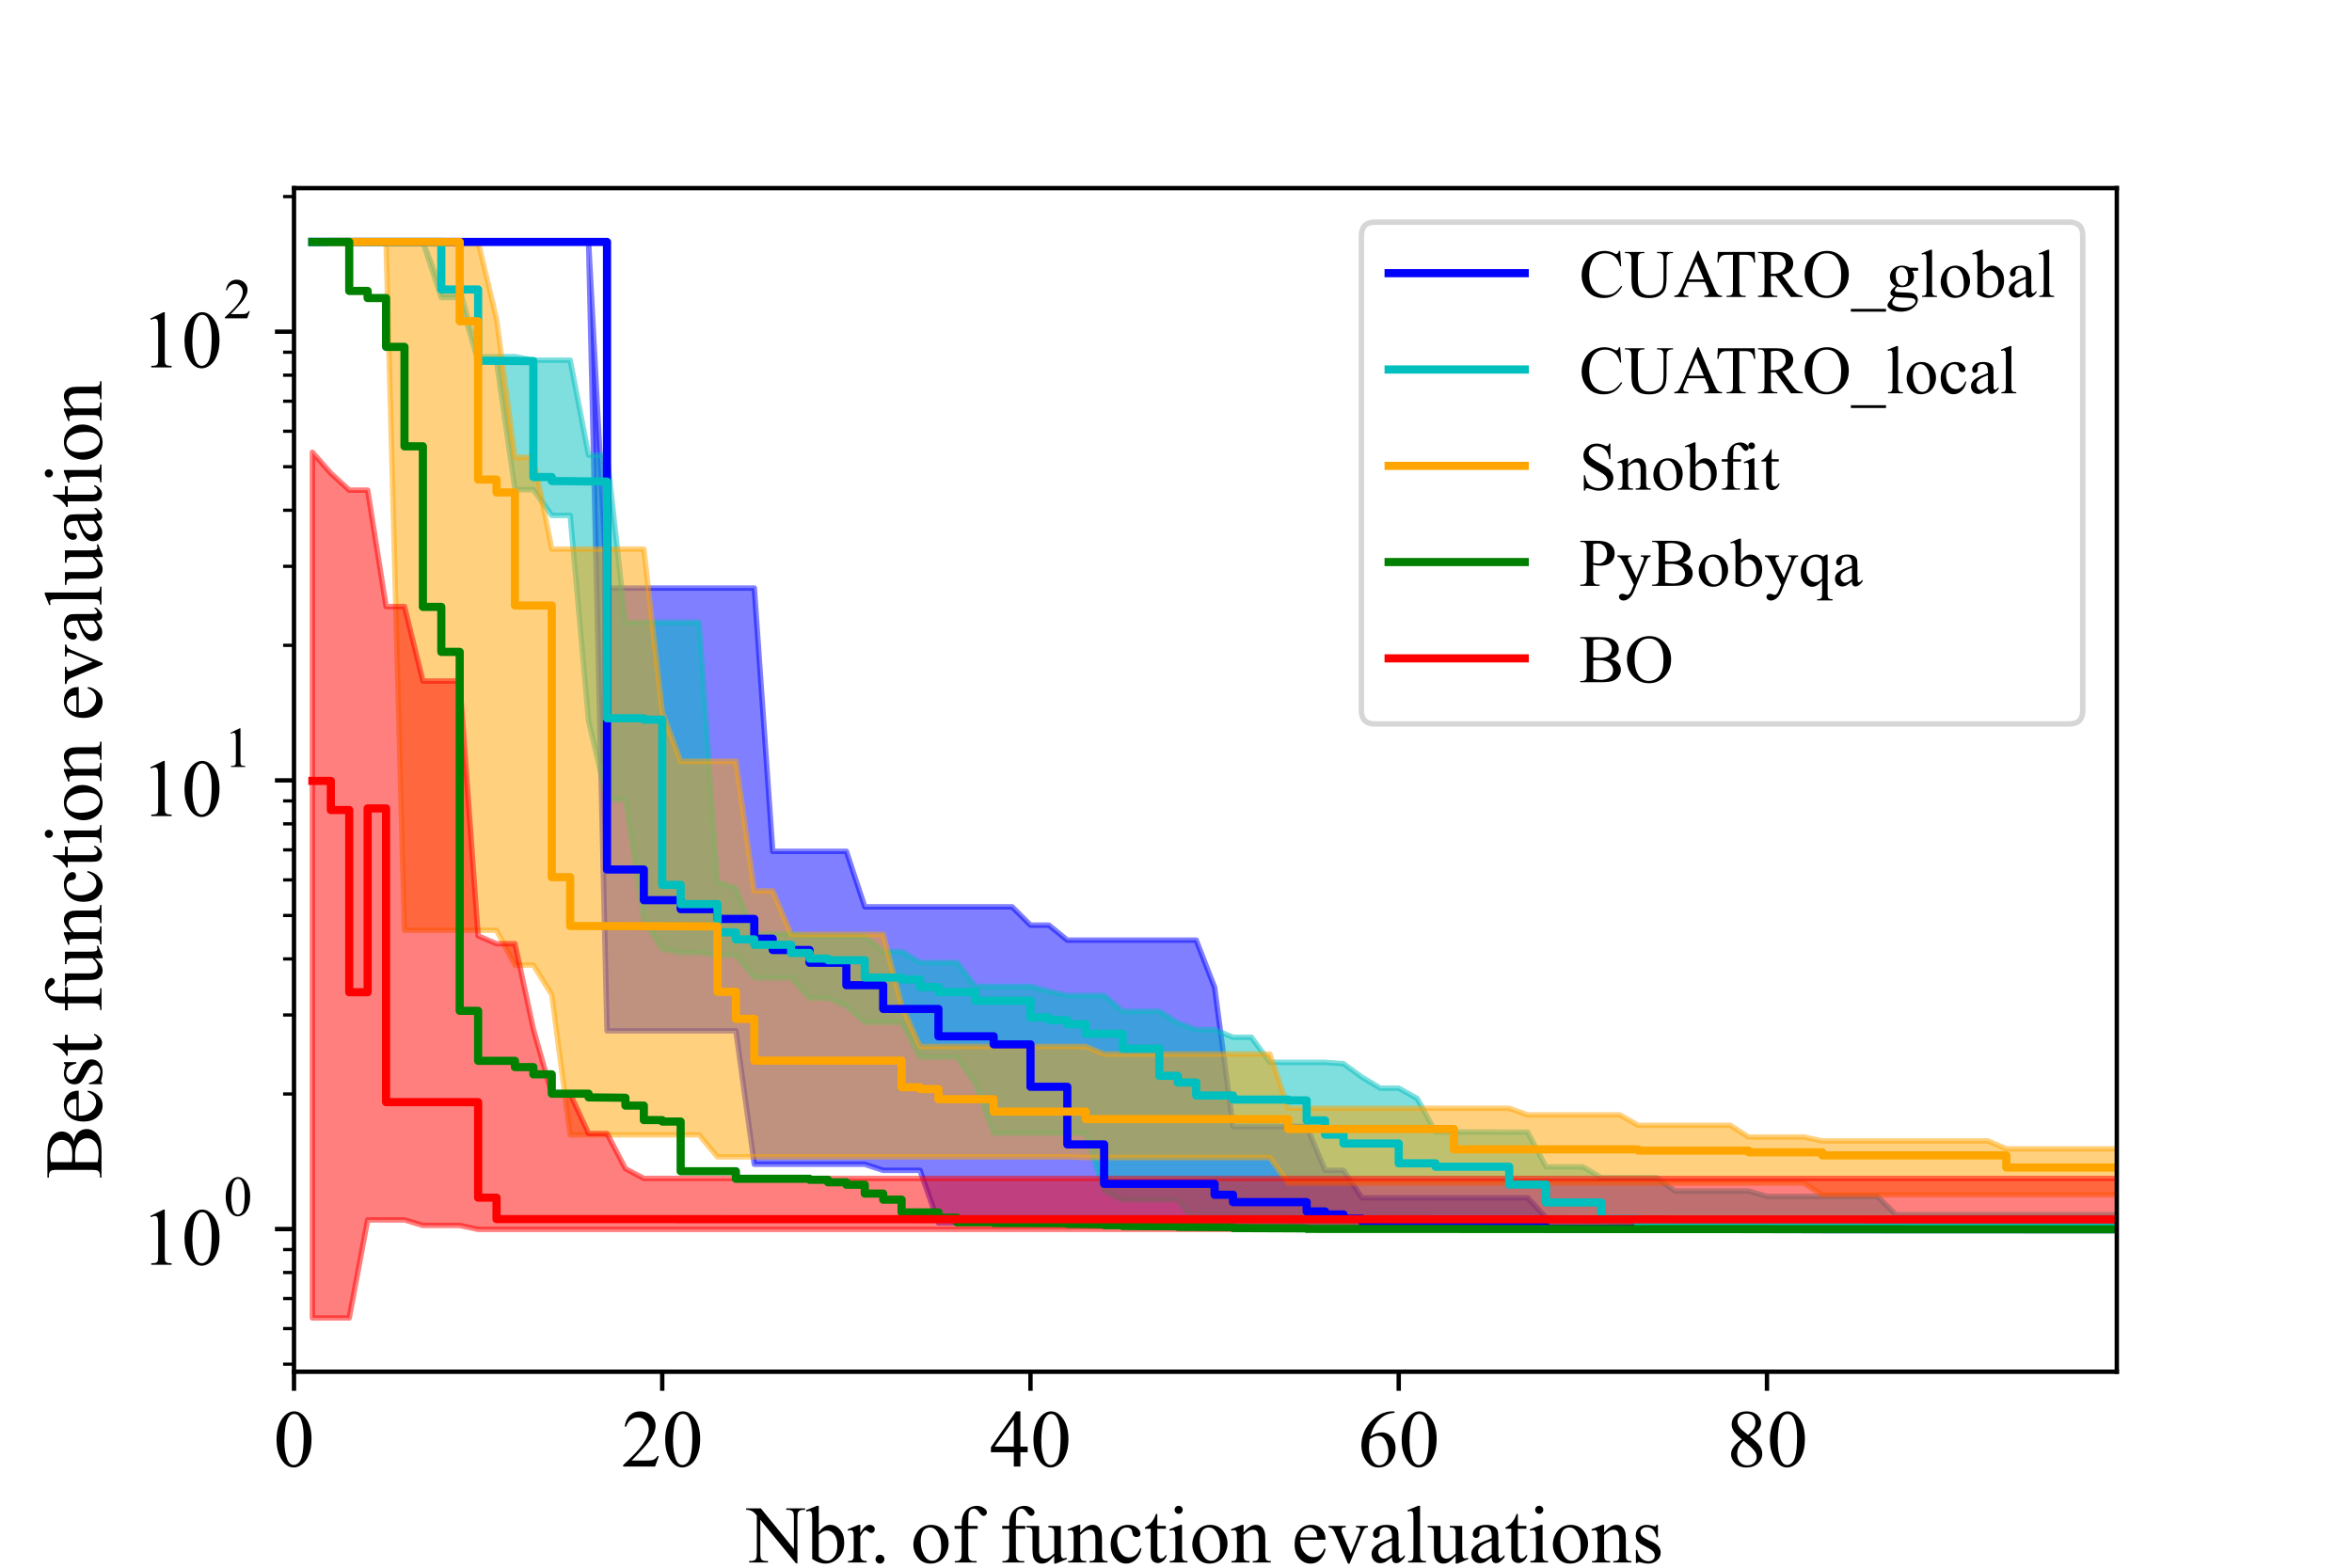 <?xml version="1.0" encoding="utf-8" standalone="no"?>
<!DOCTYPE svg PUBLIC "-//W3C//DTD SVG 1.1//EN"
  "http://www.w3.org/Graphics/SVG/1.1/DTD/svg11.dtd">
<!-- Created with matplotlib (https://matplotlib.org/) -->
<svg height="288pt" version="1.1" viewBox="0 0 432 288" width="432pt" xmlns="http://www.w3.org/2000/svg" xmlns:xlink="http://www.w3.org/1999/xlink">
 <defs>
  <style type="text/css">*{stroke-linecap:butt;stroke-linejoin:round;}</style>
 </defs>
 <g id="figure_1">
  <g id="patch_1">
   <path d="M 0 288 
L 432 288 
L 432 0 
L 0 0 
z
" style="fill:#ffffff;"/>
  </g>
  <g id="axes_1">
   <g id="patch_2">
    <path d="M 54 252 
L 388.8 252 
L 388.8 34.56 
L 54 34.56 
z
" style="fill:#ffffff;"/>
   </g>
   <g id="PolyCollection_1">
    <defs>
     <path d="M 57.382 -243.556 
L 57.382 -243.556 
L 60.764 -243.556 
L 64.145 -243.556 
L 67.527 -243.556 
L 70.909 -243.556 
L 74.291 -243.556 
L 77.673 -243.556 
L 81.055 -243.556 
L 84.436 -243.556 
L 87.818 -243.556 
L 91.2 -243.556 
L 94.582 -243.556 
L 97.964 -243.556 
L 101.345 -243.556 
L 104.727 -243.556 
L 108.109 -243.556 
L 111.491 -98.622 
L 114.873 -98.622 
L 118.255 -98.622 
L 121.636 -98.622 
L 125.018 -98.622 
L 128.4 -98.622 
L 131.782 -98.622 
L 135.164 -98.622 
L 138.545 -74.118 
L 141.927 -74.118 
L 145.309 -74.118 
L 148.691 -74.118 
L 152.073 -74.118 
L 155.455 -74.118 
L 158.836 -74.118 
L 162.218 -73 
L 165.6 -73 
L 168.982 -73 
L 172.364 -63.353 
L 175.745 -63.353 
L 179.127 -63.353 
L 182.509 -63.353 
L 185.891 -63.353 
L 189.273 -63.353 
L 192.655 -63.353 
L 196.036 -63.353 
L 199.418 -63.353 
L 202.8 -63.353 
L 206.182 -63.353 
L 209.564 -63.353 
L 212.945 -63.353 
L 216.327 -63.353 
L 219.709 -63.353 
L 223.091 -63.353 
L 226.473 -63.353 
L 229.855 -63.353 
L 233.236 -63.353 
L 236.618 -63.353 
L 240 -62.245 
L 243.382 -62.245 
L 246.764 -62.245 
L 250.145 -62.245 
L 253.527 -62.245 
L 256.909 -62.245 
L 260.291 -62.181 
L 263.673 -62.181 
L 267.055 -62.176 
L 270.436 -62.176 
L 273.818 -62.176 
L 277.2 -62.176 
L 280.582 -62.176 
L 283.964 -62.176 
L 287.345 -62.176 
L 290.727 -62.171 
L 294.109 -62.171 
L 297.491 -62.171 
L 300.873 -62.171 
L 304.255 -62.171 
L 307.636 -62.171 
L 311.018 -62.171 
L 314.4 -62.171 
L 317.782 -62.171 
L 321.164 -62.171 
L 324.545 -62.171 
L 327.927 -62.171 
L 331.309 -62.171 
L 334.691 -62.171 
L 338.073 -62.171 
L 341.455 -62.171 
L 344.836 -62.171 
L 348.218 -62.17 
L 351.6 -62.17 
L 354.982 -62.17 
L 358.364 -62.17 
L 361.745 -62.17 
L 365.127 -62.17 
L 368.509 -62.17 
L 371.891 -62.17 
L 375.273 -62.17 
L 378.655 -62.17 
L 382.036 -62.17 
L 385.418 -62.17 
L 388.8 -62.17 
L 392.182 -62.17 
L 392.182 -63.353 
L 392.182 -63.353 
L 388.8 -63.353 
L 385.418 -63.353 
L 382.036 -63.353 
L 378.655 -63.353 
L 375.273 -63.353 
L 371.891 -63.353 
L 368.509 -63.353 
L 365.127 -63.353 
L 361.745 -63.353 
L 358.364 -63.353 
L 354.982 -63.353 
L 351.6 -63.353 
L 348.218 -63.353 
L 344.836 -63.353 
L 341.455 -63.353 
L 338.073 -63.353 
L 334.691 -63.353 
L 331.309 -63.353 
L 327.927 -63.353 
L 324.545 -63.353 
L 321.164 -63.353 
L 317.782 -63.353 
L 314.4 -63.353 
L 311.018 -63.353 
L 307.636 -63.353 
L 304.255 -63.353 
L 300.873 -63.353 
L 297.491 -63.353 
L 294.109 -63.694 
L 290.727 -63.694 
L 287.345 -64.275 
L 283.964 -64.275 
L 280.582 -67.955 
L 277.2 -67.955 
L 273.818 -67.955 
L 270.436 -67.955 
L 267.055 -67.955 
L 263.673 -67.955 
L 260.291 -67.955 
L 256.909 -67.955 
L 253.527 -67.955 
L 250.145 -67.955 
L 246.764 -73 
L 243.382 -73 
L 240 -81.057 
L 236.618 -81.057 
L 233.236 -81.057 
L 229.855 -81.057 
L 226.473 -81.057 
L 223.091 -106.609 
L 219.709 -115.284 
L 216.327 -115.284 
L 212.945 -115.284 
L 209.564 -115.284 
L 206.182 -115.284 
L 202.8 -115.284 
L 199.418 -115.284 
L 196.036 -115.284 
L 192.655 -118.037 
L 189.273 -118.037 
L 185.891 -121.406 
L 182.509 -121.406 
L 179.127 -121.406 
L 175.745 -121.406 
L 172.364 -121.406 
L 168.982 -121.406 
L 165.6 -121.406 
L 162.218 -121.406 
L 158.836 -121.406 
L 155.455 -131.603 
L 152.073 -131.603 
L 148.691 -131.603 
L 145.309 -131.603 
L 141.927 -131.603 
L 138.545 -179.966 
L 135.164 -179.966 
L 131.782 -179.966 
L 128.4 -179.966 
L 125.018 -179.966 
L 121.636 -179.966 
L 118.255 -179.966 
L 114.873 -179.966 
L 111.491 -179.966 
L 108.109 -243.556 
L 104.727 -243.556 
L 101.345 -243.556 
L 97.964 -243.556 
L 94.582 -243.556 
L 91.2 -243.556 
L 87.818 -243.556 
L 84.436 -243.556 
L 81.055 -243.556 
L 77.673 -243.556 
L 74.291 -243.556 
L 70.909 -243.556 
L 67.527 -243.556 
L 64.145 -243.556 
L 60.764 -243.556 
L 57.382 -243.556 
z
" id="m042a1d43b9" style="stroke:#0000ff;stroke-opacity:0.5;"/>
    </defs>
    <g clip-path="url(#pb8b2e8bebf)">
     <use style="fill:#0000ff;fill-opacity:0.5;stroke:#0000ff;stroke-opacity:0.5;" x="0" xlink:href="#m042a1d43b9" y="288"/>
    </g>
   </g>
   <g id="PolyCollection_2">
    <defs>
     <path d="M 57.382 -243.556 
L 57.382 -243.556 
L 60.764 -243.556 
L 64.145 -243.556 
L 67.527 -243.556 
L 70.909 -243.556 
L 74.291 -243.556 
L 77.673 -243.556 
L 81.055 -233.336 
L 84.436 -233.336 
L 87.818 -221.63 
L 91.2 -221.63 
L 94.582 -198.045 
L 97.964 -198.045 
L 101.345 -193.309 
L 104.727 -193.309 
L 108.109 -155.54 
L 111.491 -141.11 
L 114.873 -141.11 
L 118.255 -118.939 
L 121.636 -113.647 
L 125.018 -112.952 
L 128.4 -112.952 
L 131.782 -112.478 
L 135.164 -112.478 
L 138.545 -108.341 
L 141.927 -108.341 
L 145.309 -108.341 
L 148.691 -104.589 
L 152.073 -104.589 
L 155.455 -103.162 
L 158.836 -100.156 
L 162.218 -100.156 
L 165.6 -100.156 
L 168.982 -93.75 
L 172.364 -93.75 
L 175.745 -93.75 
L 179.127 -88.862 
L 182.509 -79.793 
L 185.891 -79.793 
L 189.273 -79.793 
L 192.655 -79.793 
L 196.036 -79.793 
L 199.418 -79.793 
L 202.8 -69.191 
L 206.182 -67.53 
L 209.564 -67.53 
L 212.945 -67.53 
L 216.327 -67.53 
L 219.709 -63.236 
L 223.091 -63.236 
L 226.473 -63.236 
L 229.855 -63.236 
L 233.236 -63.236 
L 236.618 -63.236 
L 240 -63.236 
L 243.382 -62.805 
L 246.764 -62.805 
L 250.145 -62.805 
L 253.527 -62.805 
L 256.909 -62.805 
L 260.291 -62.805 
L 263.673 -62.805 
L 267.055 -62.805 
L 270.436 -62.805 
L 273.818 -62.805 
L 277.2 -62.419 
L 280.582 -62.419 
L 283.964 -62.313 
L 287.345 -62.313 
L 290.727 -62.313 
L 294.109 -62.313 
L 297.491 -62.313 
L 300.873 -62.313 
L 304.255 -62.313 
L 307.636 -62.313 
L 311.018 -62.313 
L 314.4 -62.313 
L 317.782 -62.313 
L 321.164 -62.313 
L 324.545 -62.313 
L 327.927 -62.313 
L 331.309 -62.313 
L 334.691 -62.313 
L 338.073 -62.313 
L 341.455 -62.313 
L 344.836 -62.313 
L 348.218 -62.186 
L 351.6 -62.186 
L 354.982 -62.186 
L 358.364 -62.186 
L 361.745 -62.186 
L 365.127 -62.186 
L 368.509 -62.186 
L 371.891 -62.186 
L 375.273 -62.17 
L 378.655 -62.17 
L 382.036 -62.17 
L 385.418 -62.17 
L 388.8 -62.17 
L 392.182 -62.17 
L 392.182 -64.853 
L 392.182 -64.853 
L 388.8 -64.853 
L 385.418 -64.853 
L 382.036 -64.853 
L 378.655 -64.853 
L 375.273 -64.853 
L 371.891 -64.853 
L 368.509 -64.853 
L 365.127 -64.853 
L 361.745 -64.853 
L 358.364 -64.853 
L 354.982 -64.853 
L 351.6 -64.853 
L 348.218 -64.853 
L 344.836 -68.214 
L 341.455 -68.214 
L 338.073 -68.214 
L 334.691 -68.214 
L 331.309 -68.214 
L 327.927 -68.214 
L 324.545 -68.214 
L 321.164 -69.191 
L 317.782 -69.191 
L 314.4 -69.191 
L 311.018 -69.191 
L 307.636 -69.191 
L 304.255 -71.658 
L 300.873 -71.658 
L 297.491 -71.658 
L 294.109 -71.658 
L 290.727 -73.647 
L 287.345 -73.647 
L 283.964 -73.647 
L 280.582 -80.012 
L 277.2 -80.012 
L 273.818 -80.051 
L 270.436 -80.051 
L 267.055 -80.051 
L 263.673 -80.051 
L 260.291 -86.197 
L 256.909 -88.093 
L 253.527 -88.093 
L 250.145 -90.113 
L 246.764 -92.582 
L 243.382 -92.829 
L 240 -92.829 
L 236.618 -92.829 
L 233.236 -92.829 
L 229.855 -97.443 
L 226.473 -97.443 
L 223.091 -98.835 
L 219.709 -98.835 
L 216.327 -100.074 
L 212.945 -102.197 
L 209.564 -102.197 
L 206.182 -102.197 
L 202.8 -105.119 
L 199.418 -105.119 
L 196.036 -105.119 
L 192.655 -105.887 
L 189.273 -106.79 
L 185.891 -106.79 
L 182.509 -106.79 
L 179.127 -106.79 
L 175.745 -111.178 
L 172.364 -111.178 
L 168.982 -111.178 
L 165.6 -113.191 
L 162.218 -113.191 
L 158.836 -116.024 
L 155.455 -116.024 
L 152.073 -116.024 
L 148.691 -116.024 
L 145.309 -116.443 
L 141.927 -116.443 
L 138.545 -116.443 
L 135.164 -124.911 
L 131.782 -125.969 
L 128.4 -173.676 
L 125.018 -173.676 
L 121.636 -173.676 
L 118.255 -173.676 
L 114.873 -173.676 
L 111.491 -204.376 
L 108.109 -204.376 
L 104.727 -221.837 
L 101.345 -221.837 
L 97.964 -221.837 
L 94.582 -222.478 
L 91.2 -222.478 
L 87.818 -222.478 
L 84.436 -234.905 
L 81.055 -234.905 
L 77.673 -243.556 
L 74.291 -243.556 
L 70.909 -243.556 
L 67.527 -243.556 
L 64.145 -243.556 
L 60.764 -243.556 
L 57.382 -243.556 
z
" id="mcf34796f8a" style="stroke:#00bfbf;stroke-opacity:0.5;"/>
    </defs>
    <g clip-path="url(#pb8b2e8bebf)">
     <use style="fill:#00bfbf;fill-opacity:0.5;stroke:#00bfbf;stroke-opacity:0.5;" x="0" xlink:href="#mcf34796f8a" y="288"/>
    </g>
   </g>
   <g id="PolyCollection_3">
    <defs>
     <path d="M 60.764 -243.556 
L 60.764 -243.556 
L 64.145 -243.556 
L 67.527 -243.556 
L 70.909 -243.556 
L 74.291 -117.102 
L 77.673 -117.102 
L 81.055 -117.102 
L 84.436 -117.102 
L 87.818 -117.102 
L 91.2 -117.102 
L 94.582 -110.704 
L 97.964 -110.704 
L 101.345 -105.271 
L 104.727 -79.516 
L 108.109 -79.516 
L 111.491 -79.516 
L 114.873 -79.516 
L 118.255 -79.516 
L 121.636 -79.516 
L 125.018 -79.516 
L 128.4 -79.516 
L 131.782 -75.475 
L 135.164 -75.475 
L 138.545 -75.475 
L 141.927 -75.475 
L 145.309 -75.475 
L 148.691 -75.475 
L 152.073 -75.475 
L 155.455 -75.475 
L 158.836 -75.475 
L 162.218 -75.475 
L 165.6 -75.475 
L 168.982 -75.475 
L 172.364 -75.475 
L 175.745 -75.475 
L 179.127 -75.475 
L 182.509 -75.475 
L 185.891 -75.475 
L 189.273 -75.475 
L 192.655 -75.475 
L 196.036 -75.475 
L 199.418 -75.345 
L 202.8 -75.345 
L 206.182 -75.345 
L 209.564 -75.345 
L 212.945 -75.345 
L 216.327 -75.345 
L 219.709 -75.345 
L 223.091 -75.345 
L 226.473 -75.345 
L 229.855 -75.345 
L 233.236 -75.345 
L 236.618 -70.661 
L 240 -70.661 
L 243.382 -70.661 
L 246.764 -70.661 
L 250.145 -70.661 
L 253.527 -70.661 
L 256.909 -70.661 
L 260.291 -70.661 
L 263.673 -70.661 
L 267.055 -70.661 
L 270.436 -70.661 
L 273.818 -70.661 
L 277.2 -70.661 
L 280.582 -70.661 
L 283.964 -70.661 
L 287.345 -70.661 
L 290.727 -70.661 
L 294.109 -70.661 
L 297.491 -70.661 
L 300.873 -70.661 
L 304.255 -70.661 
L 307.636 -70.661 
L 311.018 -70.661 
L 314.4 -70.661 
L 317.782 -70.661 
L 321.164 -70.661 
L 324.545 -70.661 
L 327.927 -70.661 
L 331.309 -70.661 
L 334.691 -68.5 
L 338.073 -68.5 
L 341.455 -68.5 
L 344.836 -68.5 
L 348.218 -68.5 
L 351.6 -68.5 
L 354.982 -68.5 
L 358.364 -68.5 
L 361.745 -68.5 
L 365.127 -68.5 
L 368.509 -68.5 
L 371.891 -68.5 
L 375.273 -68.5 
L 378.655 -68.5 
L 382.036 -68.5 
L 385.418 -68.5 
L 388.8 -68.5 
L 392.182 -68.5 
L 392.182 -76.949 
L 392.182 -76.949 
L 388.8 -76.949 
L 385.418 -76.949 
L 382.036 -76.949 
L 378.655 -76.949 
L 375.273 -76.949 
L 371.891 -76.949 
L 368.509 -76.949 
L 365.127 -78.401 
L 361.745 -78.401 
L 358.364 -78.401 
L 354.982 -78.401 
L 351.6 -78.401 
L 348.218 -78.401 
L 344.836 -78.401 
L 341.455 -78.401 
L 338.073 -78.401 
L 334.691 -78.401 
L 331.309 -79.114 
L 327.927 -79.114 
L 324.545 -79.114 
L 321.164 -79.114 
L 317.782 -81.274 
L 314.4 -81.274 
L 311.018 -81.274 
L 307.636 -81.274 
L 304.255 -81.274 
L 300.873 -81.274 
L 297.491 -83.185 
L 294.109 -83.185 
L 290.727 -83.185 
L 287.345 -83.185 
L 283.964 -83.185 
L 280.582 -83.185 
L 277.2 -84.391 
L 273.818 -84.391 
L 270.436 -84.391 
L 267.055 -84.391 
L 263.673 -84.402 
L 260.291 -84.402 
L 256.909 -84.402 
L 253.527 -84.402 
L 250.145 -84.402 
L 246.764 -84.402 
L 243.382 -84.402 
L 240 -84.421 
L 236.618 -84.421 
L 233.236 -94.352 
L 229.855 -94.352 
L 226.473 -94.352 
L 223.091 -94.352 
L 219.709 -94.352 
L 216.327 -94.352 
L 212.945 -94.352 
L 209.564 -94.352 
L 206.182 -94.352 
L 202.8 -94.352 
L 199.418 -95.745 
L 196.036 -95.745 
L 192.655 -95.745 
L 189.273 -95.745 
L 185.891 -95.745 
L 182.509 -95.745 
L 179.127 -95.745 
L 175.745 -95.745 
L 172.364 -95.745 
L 168.982 -95.745 
L 165.6 -103.297 
L 162.218 -116.337 
L 158.836 -116.337 
L 155.455 -116.337 
L 152.073 -116.337 
L 148.691 -116.337 
L 145.309 -116.337 
L 141.927 -124.325 
L 138.545 -124.325 
L 135.164 -148.14 
L 131.782 -148.14 
L 128.4 -148.14 
L 125.018 -148.14 
L 121.636 -157.197 
L 118.255 -187.123 
L 114.873 -187.123 
L 111.491 -187.123 
L 108.109 -187.123 
L 104.727 -187.123 
L 101.345 -187.123 
L 97.964 -203.988 
L 94.582 -203.988 
L 91.2 -229.379 
L 87.818 -243.556 
L 84.436 -243.556 
L 81.055 -243.556 
L 77.673 -243.556 
L 74.291 -243.556 
L 70.909 -243.556 
L 67.527 -243.556 
L 64.145 -243.556 
L 60.764 -243.556 
z
" id="ma837a3da5a" style="stroke:#ffa500;stroke-opacity:0.5;"/>
    </defs>
    <g clip-path="url(#pb8b2e8bebf)">
     <use style="fill:#ffa500;fill-opacity:0.5;stroke:#ffa500;stroke-opacity:0.5;" x="0" xlink:href="#ma837a3da5a" y="288"/>
    </g>
   </g>
   <g id="PolyCollection_4">
    <defs>
     <path d="M 57.382 -204.908 
L 57.382 -45.884 
L 60.764 -45.884 
L 64.145 -45.884 
L 67.527 -63.894 
L 70.909 -63.894 
L 74.291 -63.894 
L 77.673 -62.879 
L 81.055 -62.879 
L 84.436 -62.879 
L 87.818 -62.16 
L 91.2 -62.16 
L 94.582 -62.16 
L 97.964 -62.16 
L 101.345 -62.16 
L 104.727 -62.16 
L 108.109 -62.16 
L 111.491 -62.16 
L 114.873 -62.16 
L 118.255 -62.16 
L 121.636 -62.16 
L 125.018 -62.16 
L 128.4 -62.16 
L 131.782 -62.16 
L 135.164 -62.16 
L 138.545 -62.16 
L 141.927 -62.16 
L 145.309 -62.16 
L 148.691 -62.16 
L 152.073 -62.16 
L 155.455 -62.16 
L 158.836 -62.16 
L 162.218 -62.16 
L 165.6 -62.16 
L 168.982 -62.16 
L 172.364 -62.16 
L 175.745 -62.16 
L 179.127 -62.16 
L 182.509 -62.16 
L 185.891 -62.16 
L 189.273 -62.16 
L 192.655 -62.16 
L 196.036 -62.16 
L 199.418 -62.16 
L 202.8 -62.16 
L 206.182 -62.16 
L 209.564 -62.16 
L 212.945 -62.16 
L 216.327 -62.16 
L 219.709 -62.16 
L 223.091 -62.16 
L 226.473 -62.16 
L 229.855 -62.16 
L 233.236 -62.16 
L 236.618 -62.16 
L 240 -62.16 
L 243.382 -62.16 
L 246.764 -62.16 
L 250.145 -62.16 
L 253.527 -62.16 
L 256.909 -62.16 
L 260.291 -62.16 
L 263.673 -62.16 
L 267.055 -62.16 
L 270.436 -62.16 
L 273.818 -62.16 
L 277.2 -62.16 
L 280.582 -62.16 
L 283.964 -62.16 
L 287.345 -62.16 
L 290.727 -62.16 
L 294.109 -62.16 
L 297.491 -62.16 
L 300.873 -62.16 
L 304.255 -62.16 
L 307.636 -62.16 
L 311.018 -62.16 
L 314.4 -62.16 
L 317.782 -62.16 
L 321.164 -62.16 
L 324.545 -62.16 
L 327.927 -62.16 
L 331.309 -62.16 
L 334.691 -62.16 
L 338.073 -62.16 
L 341.455 -62.16 
L 344.836 -62.16 
L 348.218 -62.16 
L 351.6 -62.16 
L 354.982 -62.16 
L 358.364 -62.16 
L 361.745 -62.16 
L 365.127 -62.16 
L 368.509 -62.16 
L 371.891 -62.16 
L 375.273 -62.16 
L 378.655 -62.16 
L 382.036 -62.16 
L 385.418 -62.16 
L 388.8 -62.16 
L 392.182 -62.16 
L 392.182 -71.51 
L 392.182 -71.51 
L 388.8 -71.51 
L 385.418 -71.51 
L 382.036 -71.51 
L 378.655 -71.51 
L 375.273 -71.51 
L 371.891 -71.51 
L 368.509 -71.51 
L 365.127 -71.51 
L 361.745 -71.51 
L 358.364 -71.51 
L 354.982 -71.51 
L 351.6 -71.51 
L 348.218 -71.51 
L 344.836 -71.51 
L 341.455 -71.51 
L 338.073 -71.51 
L 334.691 -71.51 
L 331.309 -71.51 
L 327.927 -71.51 
L 324.545 -71.51 
L 321.164 -71.51 
L 317.782 -71.51 
L 314.4 -71.51 
L 311.018 -71.51 
L 307.636 -71.51 
L 304.255 -71.51 
L 300.873 -71.51 
L 297.491 -71.51 
L 294.109 -71.51 
L 290.727 -71.51 
L 287.345 -71.51 
L 283.964 -71.51 
L 280.582 -71.51 
L 277.2 -71.51 
L 273.818 -71.51 
L 270.436 -71.51 
L 267.055 -71.51 
L 263.673 -71.51 
L 260.291 -71.51 
L 256.909 -71.51 
L 253.527 -71.51 
L 250.145 -71.51 
L 246.764 -71.51 
L 243.382 -71.51 
L 240 -71.51 
L 236.618 -71.51 
L 233.236 -71.51 
L 229.855 -71.51 
L 226.473 -71.51 
L 223.091 -71.51 
L 219.709 -71.51 
L 216.327 -71.51 
L 212.945 -71.51 
L 209.564 -71.51 
L 206.182 -71.51 
L 202.8 -71.51 
L 199.418 -71.51 
L 196.036 -71.51 
L 192.655 -71.51 
L 189.273 -71.51 
L 185.891 -71.51 
L 182.509 -71.51 
L 179.127 -71.51 
L 175.745 -71.51 
L 172.364 -71.51 
L 168.982 -71.51 
L 165.6 -71.51 
L 162.218 -71.51 
L 158.836 -71.51 
L 155.455 -71.51 
L 152.073 -71.51 
L 148.691 -71.51 
L 145.309 -71.51 
L 141.927 -71.51 
L 138.545 -71.51 
L 135.164 -71.51 
L 131.782 -71.51 
L 128.4 -71.51 
L 125.018 -71.51 
L 121.636 -71.51 
L 118.255 -71.51 
L 114.873 -73.299 
L 111.491 -79.759 
L 108.109 -79.759 
L 104.727 -87.016 
L 101.345 -87.016 
L 97.964 -98.943 
L 94.582 -114.629 
L 91.2 -114.629 
L 87.818 -116.068 
L 84.436 -162.887 
L 81.055 -162.887 
L 77.673 -162.887 
L 74.291 -176.576 
L 70.909 -176.576 
L 67.527 -197.952 
L 64.145 -197.952 
L 60.764 -201.049 
L 57.382 -204.908 
z
" id="m15e5a28ec2" style="stroke:#ff0000;stroke-opacity:0.5;"/>
    </defs>
    <g clip-path="url(#pb8b2e8bebf)">
     <use style="fill:#ff0000;fill-opacity:0.5;stroke:#ff0000;stroke-opacity:0.5;" x="0" xlink:href="#m15e5a28ec2" y="288"/>
    </g>
   </g>
   <g id="matplotlib.axis_1">
    <g id="xtick_1">
     <g id="line2d_1">
      <defs>
       <path d="M 0 0 
L 0 3.5 
" id="me18c0a7a7b" style="stroke:#000000;stroke-width:0.8;"/>
      </defs>
      <g>
       <use style="stroke:#000000;stroke-width:0.8;" x="54" xlink:href="#me18c0a7a7b" y="252"/>
      </g>
     </g>
     <g id="text_1">
      <!-- 0 -->
      <g transform="translate(50.25 269.416)scale(0.15 -0.15)">
       <defs>
        <path d="M 3.609 32.719 
Q 3.609 44.047 7.031 52.219 
Q 10.453 60.406 16.109 64.406 
Q 20.516 67.578 25.203 67.578 
Q 32.812 67.578 38.875 59.812 
Q 46.438 50.203 46.438 33.734 
Q 46.438 22.219 43.109 14.156 
Q 39.797 6.109 34.641 2.469 
Q 29.5 -1.172 24.703 -1.172 
Q 15.234 -1.172 8.938 10.016 
Q 3.609 19.438 3.609 32.719 
z
M 13.188 31.5 
Q 13.188 17.828 16.547 9.188 
Q 19.344 1.906 24.859 1.906 
Q 27.484 1.906 30.312 4.266 
Q 33.156 6.641 34.625 12.203 
Q 36.859 20.609 36.859 35.891 
Q 36.859 47.219 34.516 54.781 
Q 32.766 60.406 29.984 62.75 
Q 27.984 64.359 25.141 64.359 
Q 21.828 64.359 19.234 61.375 
Q 15.719 57.328 14.453 48.625 
Q 13.188 39.938 13.188 31.5 
z
" id="TimesNewRomanPSMT-48"/>
       </defs>
       <use xlink:href="#TimesNewRomanPSMT-48"/>
      </g>
     </g>
    </g>
    <g id="xtick_2">
     <g id="line2d_2">
      <g>
       <use style="stroke:#000000;stroke-width:0.8;" x="121.636" xlink:href="#me18c0a7a7b" y="252"/>
      </g>
     </g>
     <g id="text_2">
      <!-- 20 -->
      <g transform="translate(114.136 269.416)scale(0.15 -0.15)">
       <defs>
        <path d="M 45.844 12.75 
L 41.219 0 
L 2.156 0 
L 2.156 1.812 
Q 19.391 17.531 26.422 27.484 
Q 33.453 37.453 33.453 45.703 
Q 33.453 52 29.594 56.047 
Q 25.734 60.109 20.359 60.109 
Q 15.484 60.109 11.594 57.25 
Q 7.719 54.391 5.859 48.875 
L 4.047 48.875 
Q 5.281 57.906 10.328 62.734 
Q 15.375 67.578 22.953 67.578 
Q 31 67.578 36.391 62.406 
Q 41.797 57.234 41.797 50.203 
Q 41.797 45.172 39.453 40.141 
Q 35.844 32.234 27.734 23.391 
Q 15.578 10.109 12.547 7.375 
L 29.828 7.375 
Q 35.109 7.375 37.234 7.766 
Q 39.359 8.156 41.062 9.344 
Q 42.781 10.547 44.047 12.75 
z
" id="TimesNewRomanPSMT-50"/>
       </defs>
       <use xlink:href="#TimesNewRomanPSMT-50"/>
       <use x="50" xlink:href="#TimesNewRomanPSMT-48"/>
      </g>
     </g>
    </g>
    <g id="xtick_3">
     <g id="line2d_3">
      <g>
       <use style="stroke:#000000;stroke-width:0.8;" x="189.273" xlink:href="#me18c0a7a7b" y="252"/>
      </g>
     </g>
     <g id="text_3">
      <!-- 40 -->
      <g transform="translate(181.773 269.416)scale(0.15 -0.15)">
       <defs>
        <path d="M 46.531 24.422 
L 46.531 17.484 
L 37.641 17.484 
L 37.641 0 
L 29.594 0 
L 29.594 17.484 
L 1.562 17.484 
L 1.562 23.734 
L 32.281 67.578 
L 37.641 67.578 
L 37.641 24.422 
z
M 29.594 24.422 
L 29.594 57.281 
L 6.344 24.422 
z
" id="TimesNewRomanPSMT-52"/>
       </defs>
       <use xlink:href="#TimesNewRomanPSMT-52"/>
       <use x="50" xlink:href="#TimesNewRomanPSMT-48"/>
      </g>
     </g>
    </g>
    <g id="xtick_4">
     <g id="line2d_4">
      <g>
       <use style="stroke:#000000;stroke-width:0.8;" x="256.909" xlink:href="#me18c0a7a7b" y="252"/>
      </g>
     </g>
     <g id="text_4">
      <!-- 60 -->
      <g transform="translate(249.409 269.416)scale(0.15 -0.15)">
       <defs>
        <path d="M 44.828 67.578 
L 44.828 65.766 
Q 38.375 65.141 34.297 63.203 
Q 30.219 61.281 26.234 57.328 
Q 22.266 53.375 19.656 48.516 
Q 17.047 43.656 15.281 36.969 
Q 22.312 41.797 29.391 41.797 
Q 36.188 41.797 41.156 36.328 
Q 46.141 30.859 46.141 22.266 
Q 46.141 13.969 41.109 7.125 
Q 35.062 -1.172 25.094 -1.172 
Q 18.312 -1.172 13.578 3.328 
Q 4.297 12.062 4.297 25.984 
Q 4.297 34.859 7.859 42.859 
Q 11.422 50.875 18.031 57.078 
Q 24.656 63.281 30.703 65.422 
Q 36.766 67.578 42 67.578 
z
M 14.453 33.406 
Q 13.578 26.812 13.578 22.75 
Q 13.578 18.062 15.312 12.562 
Q 17.047 7.078 20.453 3.859 
Q 22.953 1.562 26.516 1.562 
Q 30.766 1.562 34.109 5.562 
Q 37.453 9.578 37.453 17 
Q 37.453 25.344 34.125 31.438 
Q 30.812 37.547 24.703 37.547 
Q 22.859 37.547 20.734 36.766 
Q 18.609 35.984 14.453 33.406 
z
" id="TimesNewRomanPSMT-54"/>
       </defs>
       <use xlink:href="#TimesNewRomanPSMT-54"/>
       <use x="50" xlink:href="#TimesNewRomanPSMT-48"/>
      </g>
     </g>
    </g>
    <g id="xtick_5">
     <g id="line2d_5">
      <g>
       <use style="stroke:#000000;stroke-width:0.8;" x="324.545" xlink:href="#me18c0a7a7b" y="252"/>
      </g>
     </g>
     <g id="text_5">
      <!-- 80 -->
      <g transform="translate(317.045 269.416)scale(0.15 -0.15)">
       <defs>
        <path d="M 19.188 33.344 
Q 11.328 39.797 9.047 43.703 
Q 6.781 47.609 6.781 51.812 
Q 6.781 58.25 11.766 62.906 
Q 16.75 67.578 25 67.578 
Q 33.016 67.578 37.891 63.234 
Q 42.781 58.891 42.781 53.328 
Q 42.781 49.609 40.141 45.75 
Q 37.5 41.891 29.156 36.672 
Q 37.75 30.031 40.531 26.219 
Q 44.234 21.234 44.234 15.719 
Q 44.234 8.734 38.906 3.781 
Q 33.594 -1.172 24.953 -1.172 
Q 15.531 -1.172 10.25 4.734 
Q 6.062 9.469 6.062 15.094 
Q 6.062 19.484 9.016 23.797 
Q 11.969 28.125 19.188 33.344 
z
M 26.859 38.578 
Q 32.719 43.844 34.281 46.891 
Q 35.844 49.953 35.844 53.812 
Q 35.844 58.938 32.953 61.844 
Q 30.078 64.75 25.094 64.75 
Q 20.125 64.75 17 61.859 
Q 13.875 58.984 13.875 55.125 
Q 13.875 52.594 15.156 50.047 
Q 16.453 47.516 18.844 45.219 
z
M 21.484 31.5 
Q 17.438 28.078 15.484 24.047 
Q 13.531 20.016 13.531 15.328 
Q 13.531 9.031 16.969 5.25 
Q 20.406 1.469 25.734 1.469 
Q 31 1.469 34.172 4.438 
Q 37.359 7.422 37.359 11.672 
Q 37.359 15.188 35.5 17.969 
Q 32.031 23.141 21.484 31.5 
z
" id="TimesNewRomanPSMT-56"/>
       </defs>
       <use xlink:href="#TimesNewRomanPSMT-56"/>
       <use x="50" xlink:href="#TimesNewRomanPSMT-48"/>
      </g>
     </g>
    </g>
    <g id="text_6">
     <!-- Nbr. of function evaluations -->
     <g transform="translate(137.25 287.04)scale(0.15 -0.15)">
      <defs>
       <path d="M -1.312 66.219 
L 16.656 66.219 
L 57.125 16.547 
L 57.125 54.734 
Q 57.125 60.844 55.766 62.359 
Q 53.953 64.406 50.047 64.406 
L 47.75 64.406 
L 47.75 66.219 
L 70.797 66.219 
L 70.797 64.406 
L 68.453 64.406 
Q 64.266 64.406 62.5 61.859 
Q 61.422 60.297 61.422 54.734 
L 61.422 -1.078 
L 59.672 -1.078 
L 16.016 52.25 
L 16.016 11.469 
Q 16.016 5.375 17.328 3.859 
Q 19.188 1.812 23.047 1.812 
L 25.391 1.812 
L 25.391 0 
L 2.344 0 
L 2.344 1.812 
L 4.641 1.812 
Q 8.891 1.812 10.641 4.344 
Q 11.719 5.906 11.719 11.469 
L 11.719 57.516 
Q 8.844 60.891 7.344 61.953 
Q 5.859 63.031 2.984 63.969 
Q 1.562 64.406 -1.312 64.406 
z
" id="TimesNewRomanPSMT-78"/>
       <path d="M 15.375 37.016 
Q 21.875 46.047 29.391 46.047 
Q 36.281 46.047 41.406 40.156 
Q 46.531 34.281 46.531 24.078 
Q 46.531 12.156 38.625 4.891 
Q 31.844 -1.375 23.484 -1.375 
Q 19.578 -1.375 15.547 0.047 
Q 11.531 1.469 7.328 4.297 
L 7.328 50.641 
Q 7.328 58.25 6.953 60 
Q 6.594 61.766 5.812 62.391 
Q 5.031 63.031 3.859 63.031 
Q 2.484 63.031 0.438 62.25 
L -0.25 63.969 
L 13.188 69.438 
L 15.375 69.438 
z
M 15.375 33.891 
L 15.375 7.125 
Q 17.875 4.688 20.531 3.438 
Q 23.188 2.203 25.984 2.203 
Q 30.422 2.203 34.25 7.078 
Q 38.094 11.969 38.094 21.297 
Q 38.094 29.891 34.25 34.5 
Q 30.422 39.109 25.531 39.109 
Q 22.953 39.109 20.359 37.797 
Q 18.406 36.812 15.375 33.891 
z
" id="TimesNewRomanPSMT-98"/>
       <path d="M 16.219 46.047 
L 16.219 35.984 
Q 21.828 46.047 27.734 46.047 
Q 30.422 46.047 32.172 44.406 
Q 33.938 42.781 33.938 40.625 
Q 33.938 38.719 32.656 37.391 
Q 31.391 36.078 29.641 36.078 
Q 27.938 36.078 25.812 37.766 
Q 23.688 39.453 22.656 39.453 
Q 21.781 39.453 20.75 38.484 
Q 18.562 36.469 16.219 31.891 
L 16.219 10.453 
Q 16.219 6.734 17.141 4.828 
Q 17.781 3.516 19.391 2.641 
Q 21 1.766 24.031 1.766 
L 24.031 0 
L 1.125 0 
L 1.125 1.766 
Q 4.547 1.766 6.203 2.828 
Q 7.422 3.609 7.906 5.328 
Q 8.156 6.156 8.156 10.062 
L 8.156 27.391 
Q 8.156 35.203 7.828 36.688 
Q 7.516 38.188 6.656 38.859 
Q 5.812 39.547 4.547 39.547 
Q 3.031 39.547 1.125 38.812 
L 0.641 40.578 
L 14.156 46.047 
z
" id="TimesNewRomanPSMT-114"/>
       <path d="M 12.5 9.469 
Q 14.797 9.469 16.359 7.875 
Q 17.922 6.297 17.922 4.047 
Q 17.922 1.812 16.328 0.219 
Q 14.75 -1.375 12.5 -1.375 
Q 10.25 -1.375 8.656 0.219 
Q 7.078 1.812 7.078 4.047 
Q 7.078 6.344 8.656 7.906 
Q 10.25 9.469 12.5 9.469 
z
" id="TimesNewRomanPSMT-46"/>
       <path id="TimesNewRomanPSMT-32"/>
       <path d="M 25 46.047 
Q 35.156 46.047 41.312 38.328 
Q 46.531 31.734 46.531 23.188 
Q 46.531 17.188 43.641 11.031 
Q 40.766 4.891 35.719 1.75 
Q 30.672 -1.375 24.469 -1.375 
Q 14.359 -1.375 8.406 6.688 
Q 3.375 13.484 3.375 21.922 
Q 3.375 28.078 6.422 34.156 
Q 9.469 40.234 14.453 43.141 
Q 19.438 46.047 25 46.047 
z
M 23.484 42.875 
Q 20.906 42.875 18.281 41.328 
Q 15.672 39.797 14.062 35.938 
Q 12.453 32.078 12.453 26.031 
Q 12.453 16.266 16.328 9.172 
Q 20.219 2.094 26.562 2.094 
Q 31.297 2.094 34.375 6 
Q 37.453 9.906 37.453 19.438 
Q 37.453 31.344 32.328 38.188 
Q 28.859 42.875 23.484 42.875 
z
" id="TimesNewRomanPSMT-111"/>
       <path d="M 20.609 41.219 
L 20.609 11.812 
Q 20.609 5.562 21.969 3.906 
Q 23.781 1.766 26.812 1.766 
L 30.859 1.766 
L 30.859 0 
L 4.156 0 
L 4.156 1.766 
L 6.156 1.766 
Q 8.109 1.766 9.719 2.734 
Q 11.328 3.719 11.938 5.375 
Q 12.547 7.031 12.547 11.812 
L 12.547 41.219 
L 3.859 41.219 
L 3.859 44.734 
L 12.547 44.734 
L 12.547 47.656 
Q 12.547 54.344 14.688 58.984 
Q 16.844 63.625 21.266 66.484 
Q 25.688 69.344 31.203 69.344 
Q 36.328 69.344 40.625 66.016 
Q 43.453 63.812 43.453 61.078 
Q 43.453 59.625 42.188 58.328 
Q 40.922 57.031 39.453 57.031 
Q 38.328 57.031 37.078 57.828 
Q 35.844 58.641 34.031 61.297 
Q 32.234 63.969 30.719 64.891 
Q 29.203 65.828 27.344 65.828 
Q 25.094 65.828 23.531 64.625 
Q 21.969 63.422 21.281 60.906 
Q 20.609 58.406 20.609 47.953 
L 20.609 44.734 
L 32.125 44.734 
L 32.125 41.219 
z
" id="TimesNewRomanPSMT-102"/>
       <path d="M 42.328 44.734 
L 42.328 17.625 
Q 42.328 9.859 42.688 8.125 
Q 43.062 6.391 43.859 5.703 
Q 44.672 5.031 45.75 5.031 
Q 47.266 5.031 49.172 5.859 
L 49.859 4.156 
L 36.469 -1.375 
L 34.281 -1.375 
L 34.281 8.109 
Q 28.516 1.859 25.484 0.234 
Q 22.469 -1.375 19.094 -1.375 
Q 15.328 -1.375 12.562 0.797 
Q 9.812 2.984 8.734 6.391 
Q 7.672 9.812 7.672 16.062 
L 7.672 36.031 
Q 7.672 39.203 6.984 40.422 
Q 6.297 41.656 4.953 42.312 
Q 3.609 42.969 0.094 42.922 
L 0.094 44.734 
L 15.766 44.734 
L 15.766 14.797 
Q 15.766 8.547 17.938 6.594 
Q 20.125 4.641 23.188 4.641 
Q 25.297 4.641 27.953 5.953 
Q 30.609 7.281 34.281 10.984 
L 34.281 36.328 
Q 34.281 40.141 32.891 41.484 
Q 31.5 42.828 27.094 42.922 
L 27.094 44.734 
z
" id="TimesNewRomanPSMT-117"/>
       <path d="M 16.156 36.578 
Q 24.031 46.047 31.156 46.047 
Q 34.812 46.047 37.453 44.219 
Q 40.094 42.391 41.656 38.188 
Q 42.719 35.25 42.719 29.203 
L 42.719 10.109 
Q 42.719 5.859 43.406 4.344 
Q 43.953 3.125 45.141 2.438 
Q 46.344 1.766 49.562 1.766 
L 49.562 0 
L 27.438 0 
L 27.438 1.766 
L 28.375 1.766 
Q 31.5 1.766 32.734 2.703 
Q 33.984 3.656 34.469 5.516 
Q 34.672 6.25 34.672 10.109 
L 34.672 28.422 
Q 34.672 34.516 33.078 37.281 
Q 31.5 40.047 27.734 40.047 
Q 21.922 40.047 16.156 33.688 
L 16.156 10.109 
Q 16.156 5.562 16.703 4.5 
Q 17.391 3.078 18.578 2.422 
Q 19.781 1.766 23.438 1.766 
L 23.438 0 
L 1.312 0 
L 1.312 1.766 
L 2.297 1.766 
Q 5.719 1.766 6.906 3.484 
Q 8.109 5.219 8.109 10.109 
L 8.109 26.703 
Q 8.109 34.766 7.734 36.516 
Q 7.375 38.281 6.609 38.906 
Q 5.859 39.547 4.594 39.547 
Q 3.219 39.547 1.312 38.812 
L 0.594 40.578 
L 14.062 46.047 
L 16.156 46.047 
z
" id="TimesNewRomanPSMT-110"/>
       <path d="M 41.109 17 
Q 39.312 8.156 34.031 3.391 
Q 28.766 -1.375 22.359 -1.375 
Q 14.75 -1.375 9.078 5.016 
Q 3.422 11.422 3.422 22.312 
Q 3.422 32.859 9.688 39.453 
Q 15.969 46.047 24.75 46.047 
Q 31.344 46.047 35.594 42.547 
Q 39.844 39.062 39.844 35.297 
Q 39.844 33.453 38.641 32.297 
Q 37.453 31.156 35.297 31.156 
Q 32.422 31.156 30.953 33.016 
Q 30.125 34.031 29.859 36.906 
Q 29.594 39.797 27.875 41.312 
Q 26.172 42.781 23.141 42.781 
Q 18.266 42.781 15.281 39.156 
Q 11.328 34.375 11.328 26.516 
Q 11.328 18.5 15.25 12.375 
Q 19.188 6.25 25.875 6.25 
Q 30.672 6.25 34.469 9.516 
Q 37.156 11.766 39.703 17.672 
z
" id="TimesNewRomanPSMT-99"/>
       <path d="M 16.109 59.422 
L 16.109 44.734 
L 26.562 44.734 
L 26.562 41.312 
L 16.109 41.312 
L 16.109 12.312 
Q 16.109 7.953 17.359 6.438 
Q 18.609 4.938 20.562 4.938 
Q 22.172 4.938 23.688 5.938 
Q 25.203 6.938 26.031 8.891 
L 27.938 8.891 
Q 26.219 4.109 23.094 1.688 
Q 19.969 -0.734 16.656 -0.734 
Q 14.406 -0.734 12.25 0.516 
Q 10.109 1.766 9.078 4.078 
Q 8.062 6.391 8.062 11.234 
L 8.062 41.312 
L 0.984 41.312 
L 0.984 42.922 
Q 3.656 44 6.469 46.562 
Q 9.281 49.125 11.469 52.641 
Q 12.594 54.5 14.594 59.422 
z
" id="TimesNewRomanPSMT-116"/>
       <path d="M 14.5 69.438 
Q 16.547 69.438 17.984 67.984 
Q 19.438 66.547 19.438 64.5 
Q 19.438 62.453 17.984 60.984 
Q 16.547 59.516 14.5 59.516 
Q 12.453 59.516 10.984 60.984 
Q 9.516 62.453 9.516 64.5 
Q 9.516 66.547 10.953 67.984 
Q 12.406 69.438 14.5 69.438 
z
M 18.562 46.047 
L 18.562 10.109 
Q 18.562 5.906 19.172 4.516 
Q 19.781 3.125 20.969 2.438 
Q 22.172 1.766 25.344 1.766 
L 25.344 0 
L 3.609 0 
L 3.609 1.766 
Q 6.891 1.766 8 2.391 
Q 9.125 3.031 9.781 4.484 
Q 10.453 5.953 10.453 10.109 
L 10.453 27.344 
Q 10.453 34.625 10.016 36.766 
Q 9.672 38.328 8.938 38.938 
Q 8.203 39.547 6.938 39.547 
Q 5.562 39.547 3.609 38.812 
L 2.938 40.578 
L 16.406 46.047 
z
" id="TimesNewRomanPSMT-105"/>
       <path d="M 10.641 27.875 
Q 10.594 17.922 15.484 12.25 
Q 20.359 6.594 26.953 6.594 
Q 31.344 6.594 34.594 9 
Q 37.844 11.422 40.047 17.281 
L 41.547 16.312 
Q 40.531 9.625 35.594 4.125 
Q 30.672 -1.375 23.25 -1.375 
Q 15.188 -1.375 9.453 4.906 
Q 3.719 11.188 3.719 21.781 
Q 3.719 33.25 9.594 39.672 
Q 15.484 46.094 24.359 46.094 
Q 31.891 46.094 36.719 41.141 
Q 41.547 36.188 41.547 27.875 
z
M 10.641 30.719 
L 31.344 30.719 
Q 31.109 35.016 30.328 36.766 
Q 29.109 39.5 26.688 41.062 
Q 24.266 42.625 21.625 42.625 
Q 17.578 42.625 14.375 39.469 
Q 11.188 36.328 10.641 30.719 
z
" id="TimesNewRomanPSMT-101"/>
       <path d="M 0.828 44.734 
L 21.875 44.734 
L 21.875 42.922 
L 20.516 42.922 
Q 18.609 42.922 17.609 41.984 
Q 16.609 41.062 16.609 39.5 
Q 16.609 37.797 17.625 35.453 
L 28.031 10.75 
L 38.484 36.375 
Q 39.594 39.109 39.594 40.531 
Q 39.594 41.219 39.203 41.656 
Q 38.672 42.391 37.844 42.656 
Q 37.016 42.922 34.469 42.922 
L 34.469 44.734 
L 49.078 44.734 
L 49.078 42.922 
Q 46.531 42.719 45.562 41.891 
Q 43.844 40.438 42.484 37.016 
L 26.609 -1.375 
L 24.609 -1.375 
L 8.641 36.375 
Q 7.562 39.016 6.578 40.156 
Q 5.609 41.312 4.109 42.094 
Q 3.266 42.531 0.828 42.922 
z
" id="TimesNewRomanPSMT-118"/>
       <path d="M 28.469 6.453 
Q 21.578 1.125 19.828 0.297 
Q 17.188 -0.922 14.203 -0.922 
Q 9.578 -0.922 6.562 2.25 
Q 3.562 5.422 3.562 10.594 
Q 3.562 13.875 5.031 16.266 
Q 7.031 19.578 11.984 22.5 
Q 16.938 25.438 28.469 29.641 
L 28.469 31.391 
Q 28.469 38.094 26.344 40.578 
Q 24.219 43.062 20.172 43.062 
Q 17.094 43.062 15.281 41.406 
Q 13.422 39.75 13.422 37.594 
L 13.531 34.766 
Q 13.531 32.516 12.375 31.297 
Q 11.234 30.078 9.375 30.078 
Q 7.562 30.078 6.422 31.344 
Q 5.281 32.625 5.281 34.812 
Q 5.281 39.016 9.578 42.531 
Q 13.875 46.047 21.625 46.047 
Q 27.594 46.047 31.391 44.047 
Q 34.281 42.531 35.641 39.312 
Q 36.531 37.203 36.531 30.719 
L 36.531 15.531 
Q 36.531 9.125 36.766 7.688 
Q 37.016 6.25 37.578 5.766 
Q 38.141 5.281 38.875 5.281 
Q 39.656 5.281 40.234 5.609 
Q 41.266 6.25 44.188 9.188 
L 44.188 6.453 
Q 38.719 -0.875 33.734 -0.875 
Q 31.344 -0.875 29.922 0.781 
Q 28.516 2.438 28.469 6.453 
z
M 28.469 9.625 
L 28.469 26.656 
Q 21.094 23.734 18.953 22.516 
Q 15.094 20.359 13.422 18.016 
Q 11.766 15.672 11.766 12.891 
Q 11.766 9.375 13.859 7.047 
Q 15.969 4.734 18.703 4.734 
Q 22.406 4.734 28.469 9.625 
z
" id="TimesNewRomanPSMT-97"/>
       <path d="M 18.5 69.438 
L 18.5 10.109 
Q 18.5 5.906 19.109 4.531 
Q 19.734 3.172 21 2.469 
Q 22.266 1.766 25.734 1.766 
L 25.734 0 
L 3.812 0 
L 3.812 1.766 
Q 6.891 1.766 8 2.391 
Q 9.125 3.031 9.766 4.484 
Q 10.406 5.953 10.406 10.109 
L 10.406 50.734 
Q 10.406 58.297 10.062 60.031 
Q 9.719 61.766 8.953 62.391 
Q 8.203 63.031 7.031 63.031 
Q 5.766 63.031 3.812 62.25 
L 2.984 63.969 
L 16.312 69.438 
z
" id="TimesNewRomanPSMT-108"/>
       <path d="M 32.031 46.047 
L 32.031 30.812 
L 30.422 30.812 
Q 28.562 37.984 25.656 40.578 
Q 22.75 43.172 18.266 43.172 
Q 14.844 43.172 12.734 41.359 
Q 10.641 39.547 10.641 37.359 
Q 10.641 34.625 12.203 32.672 
Q 13.719 30.672 18.359 28.422 
L 25.484 24.953 
Q 35.406 20.125 35.406 12.203 
Q 35.406 6.109 30.781 2.359 
Q 26.172 -1.375 20.453 -1.375 
Q 16.359 -1.375 11.078 0.094 
Q 9.469 0.594 8.453 0.594 
Q 7.328 0.594 6.688 -0.688 
L 5.078 -0.688 
L 5.078 15.281 
L 6.688 15.281 
Q 8.062 8.453 11.906 4.984 
Q 15.766 1.516 20.562 1.516 
Q 23.922 1.516 26.047 3.484 
Q 28.172 5.469 28.172 8.25 
Q 28.172 11.625 25.797 13.922 
Q 23.438 16.219 16.359 19.734 
Q 9.281 23.25 7.078 26.078 
Q 4.891 28.859 4.891 33.109 
Q 4.891 38.625 8.672 42.328 
Q 12.453 46.047 18.453 46.047 
Q 21.094 46.047 24.859 44.922 
Q 27.344 44.188 28.172 44.188 
Q 28.953 44.188 29.391 44.531 
Q 29.828 44.875 30.422 46.047 
z
" id="TimesNewRomanPSMT-115"/>
      </defs>
      <use xlink:href="#TimesNewRomanPSMT-78"/>
      <use x="72.217" xlink:href="#TimesNewRomanPSMT-98"/>
      <use x="122.217" xlink:href="#TimesNewRomanPSMT-114"/>
      <use x="150.018" xlink:href="#TimesNewRomanPSMT-46"/>
      <use x="175.018" xlink:href="#TimesNewRomanPSMT-32"/>
      <use x="200.018" xlink:href="#TimesNewRomanPSMT-111"/>
      <use x="250.018" xlink:href="#TimesNewRomanPSMT-102"/>
      <use x="283.318" xlink:href="#TimesNewRomanPSMT-32"/>
      <use x="308.318" xlink:href="#TimesNewRomanPSMT-102"/>
      <use x="341.619" xlink:href="#TimesNewRomanPSMT-117"/>
      <use x="391.619" xlink:href="#TimesNewRomanPSMT-110"/>
      <use x="441.619" xlink:href="#TimesNewRomanPSMT-99"/>
      <use x="486.004" xlink:href="#TimesNewRomanPSMT-116"/>
      <use x="513.787" xlink:href="#TimesNewRomanPSMT-105"/>
      <use x="541.57" xlink:href="#TimesNewRomanPSMT-111"/>
      <use x="591.57" xlink:href="#TimesNewRomanPSMT-110"/>
      <use x="641.57" xlink:href="#TimesNewRomanPSMT-32"/>
      <use x="666.57" xlink:href="#TimesNewRomanPSMT-101"/>
      <use x="710.955" xlink:href="#TimesNewRomanPSMT-118"/>
      <use x="760.955" xlink:href="#TimesNewRomanPSMT-97"/>
      <use x="805.34" xlink:href="#TimesNewRomanPSMT-108"/>
      <use x="833.123" xlink:href="#TimesNewRomanPSMT-117"/>
      <use x="883.123" xlink:href="#TimesNewRomanPSMT-97"/>
      <use x="927.508" xlink:href="#TimesNewRomanPSMT-116"/>
      <use x="955.291" xlink:href="#TimesNewRomanPSMT-105"/>
      <use x="983.074" xlink:href="#TimesNewRomanPSMT-111"/>
      <use x="1033.074" xlink:href="#TimesNewRomanPSMT-110"/>
      <use x="1083.074" xlink:href="#TimesNewRomanPSMT-115"/>
     </g>
    </g>
   </g>
   <g id="matplotlib.axis_2">
    <g id="ytick_1">
     <g id="line2d_6">
      <defs>
       <path d="M 0 0 
L -3.5 0 
" id="ma9d5fbc978" style="stroke:#000000;stroke-width:0.8;"/>
      </defs>
      <g>
       <use style="stroke:#000000;stroke-width:0.8;" x="54" xlink:href="#ma9d5fbc978" y="225.79"/>
      </g>
     </g>
     <g id="text_7">
      <!-- $\mathdefault{10^{0}}$ -->
      <g transform="translate(25.85 232.436)scale(0.15 -0.15)">
       <defs>
        <path d="M 11.719 59.719 
L 27.828 67.578 
L 29.438 67.578 
L 29.438 11.672 
Q 29.438 6.109 29.906 4.734 
Q 30.375 3.375 31.828 2.641 
Q 33.297 1.906 37.797 1.812 
L 37.797 0 
L 12.891 0 
L 12.891 1.812 
Q 17.578 1.906 18.938 2.609 
Q 20.312 3.328 20.844 4.516 
Q 21.391 5.719 21.391 11.672 
L 21.391 47.406 
Q 21.391 54.641 20.906 56.688 
Q 20.562 58.25 19.656 58.984 
Q 18.75 59.719 17.484 59.719 
Q 15.672 59.719 12.453 58.203 
z
" id="TimesNewRomanPSMT-49"/>
       </defs>
       <use transform="translate(0 0.583)" xlink:href="#TimesNewRomanPSMT-49"/>
       <use transform="translate(50 0.583)" xlink:href="#TimesNewRomanPSMT-48"/>
       <use transform="translate(101.503 60.695)scale(0.7)" xlink:href="#TimesNewRomanPSMT-48"/>
      </g>
     </g>
    </g>
    <g id="ytick_2">
     <g id="line2d_7">
      <g>
       <use style="stroke:#000000;stroke-width:0.8;" x="54" xlink:href="#ma9d5fbc978" y="143.361"/>
      </g>
     </g>
     <g id="text_8">
      <!-- $\mathdefault{10^{1}}$ -->
      <g transform="translate(25.85 150.007)scale(0.15 -0.15)">
       <use transform="translate(0 0.583)" xlink:href="#TimesNewRomanPSMT-49"/>
       <use transform="translate(50 0.583)" xlink:href="#TimesNewRomanPSMT-48"/>
       <use transform="translate(101.503 60.695)scale(0.7)" xlink:href="#TimesNewRomanPSMT-49"/>
      </g>
     </g>
    </g>
    <g id="ytick_3">
     <g id="line2d_8">
      <g>
       <use style="stroke:#000000;stroke-width:0.8;" x="54" xlink:href="#ma9d5fbc978" y="60.932"/>
      </g>
     </g>
     <g id="text_9">
      <!-- $\mathdefault{10^{2}}$ -->
      <g transform="translate(25.85 67.578)scale(0.15 -0.15)">
       <use transform="translate(0 0.583)" xlink:href="#TimesNewRomanPSMT-49"/>
       <use transform="translate(50 0.583)" xlink:href="#TimesNewRomanPSMT-48"/>
       <use transform="translate(101.503 60.695)scale(0.7)" xlink:href="#TimesNewRomanPSMT-50"/>
      </g>
     </g>
    </g>
    <g id="ytick_4">
     <g id="line2d_9">
      <defs>
       <path d="M 0 0 
L -2 0 
" id="m7249064a50" style="stroke:#000000;stroke-width:0.6;"/>
      </defs>
      <g>
       <use style="stroke:#000000;stroke-width:0.6;" x="54" xlink:href="#m7249064a50" y="250.604"/>
      </g>
     </g>
    </g>
    <g id="ytick_5">
     <g id="line2d_10">
      <g>
       <use style="stroke:#000000;stroke-width:0.6;" x="54" xlink:href="#m7249064a50" y="244.077"/>
      </g>
     </g>
    </g>
    <g id="ytick_6">
     <g id="line2d_11">
      <g>
       <use style="stroke:#000000;stroke-width:0.6;" x="54" xlink:href="#m7249064a50" y="238.559"/>
      </g>
     </g>
    </g>
    <g id="ytick_7">
     <g id="line2d_12">
      <g>
       <use style="stroke:#000000;stroke-width:0.6;" x="54" xlink:href="#m7249064a50" y="233.778"/>
      </g>
     </g>
    </g>
    <g id="ytick_8">
     <g id="line2d_13">
      <g>
       <use style="stroke:#000000;stroke-width:0.6;" x="54" xlink:href="#m7249064a50" y="229.562"/>
      </g>
     </g>
    </g>
    <g id="ytick_9">
     <g id="line2d_14">
      <g>
       <use style="stroke:#000000;stroke-width:0.6;" x="54" xlink:href="#m7249064a50" y="200.977"/>
      </g>
     </g>
    </g>
    <g id="ytick_10">
     <g id="line2d_15">
      <g>
       <use style="stroke:#000000;stroke-width:0.6;" x="54" xlink:href="#m7249064a50" y="186.462"/>
      </g>
     </g>
    </g>
    <g id="ytick_11">
     <g id="line2d_16">
      <g>
       <use style="stroke:#000000;stroke-width:0.6;" x="54" xlink:href="#m7249064a50" y="176.163"/>
      </g>
     </g>
    </g>
    <g id="ytick_12">
     <g id="line2d_17">
      <g>
       <use style="stroke:#000000;stroke-width:0.6;" x="54" xlink:href="#m7249064a50" y="168.175"/>
      </g>
     </g>
    </g>
    <g id="ytick_13">
     <g id="line2d_18">
      <g>
       <use style="stroke:#000000;stroke-width:0.6;" x="54" xlink:href="#m7249064a50" y="161.648"/>
      </g>
     </g>
    </g>
    <g id="ytick_14">
     <g id="line2d_19">
      <g>
       <use style="stroke:#000000;stroke-width:0.6;" x="54" xlink:href="#m7249064a50" y="156.129"/>
      </g>
     </g>
    </g>
    <g id="ytick_15">
     <g id="line2d_20">
      <g>
       <use style="stroke:#000000;stroke-width:0.6;" x="54" xlink:href="#m7249064a50" y="151.349"/>
      </g>
     </g>
    </g>
    <g id="ytick_16">
     <g id="line2d_21">
      <g>
       <use style="stroke:#000000;stroke-width:0.6;" x="54" xlink:href="#m7249064a50" y="147.133"/>
      </g>
     </g>
    </g>
    <g id="ytick_17">
     <g id="line2d_22">
      <g>
       <use style="stroke:#000000;stroke-width:0.6;" x="54" xlink:href="#m7249064a50" y="118.547"/>
      </g>
     </g>
    </g>
    <g id="ytick_18">
     <g id="line2d_23">
      <g>
       <use style="stroke:#000000;stroke-width:0.6;" x="54" xlink:href="#m7249064a50" y="104.032"/>
      </g>
     </g>
    </g>
    <g id="ytick_19">
     <g id="line2d_24">
      <g>
       <use style="stroke:#000000;stroke-width:0.6;" x="54" xlink:href="#m7249064a50" y="93.734"/>
      </g>
     </g>
    </g>
    <g id="ytick_20">
     <g id="line2d_25">
      <g>
       <use style="stroke:#000000;stroke-width:0.6;" x="54" xlink:href="#m7249064a50" y="85.746"/>
      </g>
     </g>
    </g>
    <g id="ytick_21">
     <g id="line2d_26">
      <g>
       <use style="stroke:#000000;stroke-width:0.6;" x="54" xlink:href="#m7249064a50" y="79.219"/>
      </g>
     </g>
    </g>
    <g id="ytick_22">
     <g id="line2d_27">
      <g>
       <use style="stroke:#000000;stroke-width:0.6;" x="54" xlink:href="#m7249064a50" y="73.7"/>
      </g>
     </g>
    </g>
    <g id="ytick_23">
     <g id="line2d_28">
      <g>
       <use style="stroke:#000000;stroke-width:0.6;" x="54" xlink:href="#m7249064a50" y="68.92"/>
      </g>
     </g>
    </g>
    <g id="ytick_24">
     <g id="line2d_29">
      <g>
       <use style="stroke:#000000;stroke-width:0.6;" x="54" xlink:href="#m7249064a50" y="64.704"/>
      </g>
     </g>
    </g>
    <g id="ytick_25">
     <g id="line2d_30">
      <g>
       <use style="stroke:#000000;stroke-width:0.6;" x="54" xlink:href="#m7249064a50" y="36.118"/>
      </g>
     </g>
    </g>
    <g id="text_10">
     <!-- Best function evaluation -->
     <g transform="translate(18.641 216.597)rotate(-90)scale(0.15 -0.15)">
      <defs>
       <path d="M 46.188 33.797 
Q 53.078 32.328 56.5 29.109 
Q 61.234 24.609 61.234 18.109 
Q 61.234 13.188 58.109 8.672 
Q 54.984 4.156 49.531 2.078 
Q 44.094 0 32.906 0 
L 1.656 0 
L 1.656 1.812 
L 4.156 1.812 
Q 8.297 1.812 10.109 4.438 
Q 11.234 6.156 11.234 11.719 
L 11.234 54.5 
Q 11.234 60.641 9.812 62.25 
Q 7.906 64.406 4.156 64.406 
L 1.656 64.406 
L 1.656 66.219 
L 30.281 66.219 
Q 38.281 66.219 43.109 65.047 
Q 50.438 63.281 54.297 58.812 
Q 58.156 54.344 58.156 48.531 
Q 58.156 43.562 55.125 39.625 
Q 52.094 35.688 46.188 33.797 
z
M 20.609 36.422 
Q 22.406 36.078 24.719 35.906 
Q 27.047 35.75 29.828 35.75 
Q 36.969 35.75 40.547 37.281 
Q 44.141 38.812 46.047 41.984 
Q 47.953 45.172 47.953 48.922 
Q 47.953 54.734 43.219 58.828 
Q 38.484 62.938 29.391 62.938 
Q 24.516 62.938 20.609 61.859 
z
M 20.609 4.781 
Q 26.266 3.469 31.781 3.469 
Q 40.625 3.469 45.266 7.438 
Q 49.906 11.422 49.906 17.281 
Q 49.906 21.141 47.797 24.703 
Q 45.703 28.266 40.969 30.312 
Q 36.234 32.375 29.25 32.375 
Q 26.219 32.375 24.062 32.266 
Q 21.922 32.172 20.609 31.938 
z
" id="TimesNewRomanPSMT-66"/>
      </defs>
      <use xlink:href="#TimesNewRomanPSMT-66"/>
      <use x="66.699" xlink:href="#TimesNewRomanPSMT-101"/>
      <use x="111.084" xlink:href="#TimesNewRomanPSMT-115"/>
      <use x="150" xlink:href="#TimesNewRomanPSMT-116"/>
      <use x="177.783" xlink:href="#TimesNewRomanPSMT-32"/>
      <use x="202.783" xlink:href="#TimesNewRomanPSMT-102"/>
      <use x="236.084" xlink:href="#TimesNewRomanPSMT-117"/>
      <use x="286.084" xlink:href="#TimesNewRomanPSMT-110"/>
      <use x="336.084" xlink:href="#TimesNewRomanPSMT-99"/>
      <use x="380.469" xlink:href="#TimesNewRomanPSMT-116"/>
      <use x="408.252" xlink:href="#TimesNewRomanPSMT-105"/>
      <use x="436.035" xlink:href="#TimesNewRomanPSMT-111"/>
      <use x="486.035" xlink:href="#TimesNewRomanPSMT-110"/>
      <use x="536.035" xlink:href="#TimesNewRomanPSMT-32"/>
      <use x="561.035" xlink:href="#TimesNewRomanPSMT-101"/>
      <use x="605.42" xlink:href="#TimesNewRomanPSMT-118"/>
      <use x="655.42" xlink:href="#TimesNewRomanPSMT-97"/>
      <use x="699.805" xlink:href="#TimesNewRomanPSMT-108"/>
      <use x="727.588" xlink:href="#TimesNewRomanPSMT-117"/>
      <use x="777.588" xlink:href="#TimesNewRomanPSMT-97"/>
      <use x="821.973" xlink:href="#TimesNewRomanPSMT-116"/>
      <use x="849.756" xlink:href="#TimesNewRomanPSMT-105"/>
      <use x="877.539" xlink:href="#TimesNewRomanPSMT-111"/>
      <use x="927.539" xlink:href="#TimesNewRomanPSMT-110"/>
     </g>
    </g>
   </g>
   <g id="line2d_31">
    <path clip-path="url(#pb8b2e8bebf)" d="M 57.382 44.444 
L 111.491 44.444 
L 111.491 159.74 
L 118.255 159.74 
L 118.255 165.366 
L 125.018 165.366 
L 125.018 167.012 
L 131.782 167.012 
L 131.782 168.811 
L 138.545 168.811 
L 138.545 172.443 
L 141.927 172.443 
L 141.927 174.527 
L 148.691 174.527 
L 148.691 176.861 
L 155.455 176.861 
L 155.455 180.991 
L 162.218 180.991 
L 162.218 185.356 
L 172.364 185.356 
L 172.364 190.375 
L 182.509 190.375 
L 182.509 191.865 
L 189.273 191.865 
L 189.273 199.654 
L 196.036 199.654 
L 196.036 210.237 
L 202.8 210.237 
L 202.8 217.482 
L 223.091 217.482 
L 223.091 219.493 
L 226.473 219.493 
L 226.473 220.844 
L 240 220.844 
L 240 222.561 
L 243.382 222.561 
L 243.382 223.11 
L 246.764 223.11 
L 246.764 223.878 
L 250.145 223.878 
L 250.145 224.404 
L 260.291 224.404 
L 260.291 224.789 
L 270.436 224.789 
L 270.436 225.226 
L 277.2 225.226 
L 277.2 225.353 
L 283.964 225.353 
L 283.964 225.708 
L 334.691 225.816 
L 334.691 225.827 
L 392.182 225.83 
L 392.182 225.83 
" style="fill:none;stroke:#0000ff;stroke-linecap:square;stroke-width:1.5;"/>
   </g>
   <g id="line2d_32">
    <path clip-path="url(#pb8b2e8bebf)" d="M 57.382 44.444 
L 81.055 44.444 
L 81.055 53.172 
L 87.818 53.172 
L 87.818 66.27 
L 97.964 66.333 
L 97.964 87.636 
L 101.345 87.636 
L 101.345 88.363 
L 111.491 88.474 
L 111.491 131.954 
L 118.255 131.954 
L 118.255 132.204 
L 121.636 132.204 
L 121.636 162.556 
L 125.018 162.556 
L 125.018 166.099 
L 131.782 166.099 
L 131.782 171.282 
L 135.164 171.282 
L 135.164 172.571 
L 138.545 172.571 
L 138.545 173.567 
L 145.309 173.567 
L 145.309 175.073 
L 148.691 175.073 
L 148.691 176.104 
L 152.073 176.104 
L 152.073 176.402 
L 158.836 176.402 
L 158.836 179.583 
L 165.6 179.583 
L 165.6 179.944 
L 168.982 179.944 
L 168.982 181.33 
L 172.364 181.33 
L 172.364 182.256 
L 179.127 182.256 
L 179.127 183.846 
L 189.273 183.846 
L 189.273 186.913 
L 192.655 186.913 
L 192.655 187.405 
L 196.036 187.405 
L 196.036 188.164 
L 199.418 188.164 
L 199.418 189.904 
L 206.182 189.928 
L 206.182 192.649 
L 212.945 192.649 
L 212.945 197.64 
L 216.327 197.64 
L 216.327 198.865 
L 219.709 198.865 
L 219.709 201.255 
L 226.473 201.255 
L 226.473 202.005 
L 236.618 202.005 
L 236.618 202.154 
L 240 202.154 
L 240 205.834 
L 243.382 205.834 
L 243.382 208.441 
L 246.764 208.441 
L 246.764 210.074 
L 256.909 210.074 
L 256.909 213.714 
L 263.673 213.714 
L 263.673 214.342 
L 277.2 214.342 
L 277.2 217.609 
L 283.964 217.609 
L 283.964 220.912 
L 294.109 220.912 
L 294.109 223.947 
L 300.873 223.947 
L 300.873 224.789 
L 307.636 224.815 
L 307.636 225.004 
L 324.545 225.004 
L 324.545 225.222 
L 375.273 225.224 
L 375.273 225.411 
L 392.182 225.411 
L 392.182 225.411 
" style="fill:none;stroke:#00bfbf;stroke-linecap:square;stroke-width:1.5;"/>
   </g>
   <g id="line2d_33">
    <path clip-path="url(#pb8b2e8bebf)" d="M 60.764 44.444 
L 84.436 44.444 
L 84.436 59.018 
L 87.818 59.018 
L 87.818 88.093 
L 91.2 88.093 
L 91.2 90.468 
L 94.582 90.468 
L 94.582 111.234 
L 101.345 111.234 
L 101.345 161.143 
L 104.727 161.143 
L 104.727 170.109 
L 131.782 170.187 
L 131.782 182.199 
L 135.164 182.199 
L 135.164 187.176 
L 138.545 187.176 
L 138.545 194.845 
L 165.6 194.845 
L 165.6 199.738 
L 168.982 199.738 
L 168.982 200.077 
L 172.364 200.077 
L 172.364 201.938 
L 182.509 201.938 
L 182.509 204.211 
L 199.418 204.211 
L 199.418 205.583 
L 236.618 205.583 
L 236.618 207.411 
L 267.055 207.411 
L 267.055 211.146 
L 300.873 211.146 
L 300.873 211.382 
L 321.164 211.382 
L 321.164 211.688 
L 334.691 211.688 
L 334.691 212.251 
L 368.509 212.251 
L 368.509 214.488 
L 392.182 214.488 
L 392.182 214.488 
" style="fill:none;stroke:#ffa500;stroke-linecap:square;stroke-width:1.5;"/>
   </g>
   <g id="line2d_34">
    <path clip-path="url(#pb8b2e8bebf)" d="M 57.382 44.444 
L 64.145 44.444 
L 64.145 53.448 
L 67.527 53.448 
L 67.527 54.758 
L 70.909 54.758 
L 70.909 63.723 
L 74.291 63.723 
L 74.291 81.993 
L 77.673 81.993 
L 77.673 111.488 
L 81.055 111.488 
L 81.055 119.757 
L 84.436 119.757 
L 84.436 185.7 
L 87.818 185.7 
L 87.818 194.88 
L 94.582 194.88 
L 94.582 196.035 
L 97.964 196.035 
L 97.964 197.362 
L 101.345 197.362 
L 101.345 200.922 
L 108.109 200.922 
L 108.109 201.599 
L 114.873 201.669 
L 114.873 203.108 
L 118.255 203.108 
L 118.255 205.774 
L 121.636 205.774 
L 121.636 206.042 
L 125.018 206.042 
L 125.018 215.167 
L 135.164 215.167 
L 135.164 216.556 
L 148.691 216.556 
L 148.691 216.737 
L 152.073 216.737 
L 152.073 217.196 
L 155.455 217.196 
L 155.455 217.65 
L 158.836 217.65 
L 158.836 219.274 
L 162.218 219.274 
L 162.218 220.386 
L 165.6 220.386 
L 165.6 222.73 
L 172.364 222.73 
L 172.364 223.695 
L 175.745 223.695 
L 175.745 224.538 
L 182.509 224.538 
L 182.509 224.665 
L 196.036 224.717 
L 196.036 224.834 
L 202.8 224.92 
L 202.8 225.071 
L 206.182 225.071 
L 206.182 225.238 
L 216.327 225.293 
L 216.327 225.403 
L 226.473 225.445 
L 226.473 225.608 
L 240 225.666 
L 240 225.761 
L 388.8 225.827 
L 388.8 225.827 
" style="fill:none;stroke:#008000;stroke-linecap:square;stroke-width:1.5;"/>
   </g>
   <g id="line2d_35">
    <path clip-path="url(#pb8b2e8bebf)" d="M 57.382 143.463 
L 60.764 143.463 
L 60.764 148.807 
L 64.145 148.807 
L 64.145 182.283 
L 67.527 182.283 
L 67.527 148.512 
L 70.909 148.512 
L 70.909 202.474 
L 87.818 202.474 
L 87.818 220.024 
L 91.2 220.024 
L 91.2 223.956 
L 392.182 224.036 
L 392.182 224.036 
" style="fill:none;stroke:#ff0000;stroke-linecap:square;stroke-width:1.5;"/>
   </g>
   <g id="patch_3">
    <path d="M 54 252 
L 54 34.56 
" style="fill:none;stroke:#000000;stroke-linecap:square;stroke-linejoin:miter;stroke-width:0.8;"/>
   </g>
   <g id="patch_4">
    <path d="M 388.8 252 
L 388.8 34.56 
" style="fill:none;stroke:#000000;stroke-linecap:square;stroke-linejoin:miter;stroke-width:0.8;"/>
   </g>
   <g id="patch_5">
    <path d="M 54 252 
L 388.8 252 
" style="fill:none;stroke:#000000;stroke-linecap:square;stroke-linejoin:miter;stroke-width:0.8;"/>
   </g>
   <g id="patch_6">
    <path d="M 54 34.56 
L 388.8 34.56 
" style="fill:none;stroke:#000000;stroke-linecap:square;stroke-linejoin:miter;stroke-width:0.8;"/>
   </g>
   <g id="legend_1">
    <g id="patch_7">
     <path d="M 252.554 132.999 
L 380.05 132.999 
Q 382.55 132.999 382.55 130.499 
L 382.55 43.31 
Q 382.55 40.81 380.05 40.81 
L 252.554 40.81 
Q 250.054 40.81 250.054 43.31 
L 250.054 130.499 
Q 250.054 132.999 252.554 132.999 
z
" style="fill:#ffffff;opacity:0.8;stroke:#cccccc;stroke-linejoin:miter;"/>
    </g>
    <g id="line2d_36">
     <path d="M 255.054 50.185 
L 280.054 50.185 
" style="fill:none;stroke:#0000ff;stroke-linecap:square;stroke-width:1.5;"/>
    </g>
    <g id="line2d_37"/>
    <g id="text_11">
     <!-- CUATRO_global -->
     <g transform="translate(290.054 54.56)scale(0.125 -0.125)">
      <defs>
       <path d="M 60.203 67.719 
L 61.719 45.219 
L 60.203 45.219 
Q 57.172 55.328 51.562 59.766 
Q 45.953 64.203 38.094 64.203 
Q 31.5 64.203 26.172 60.859 
Q 20.844 57.516 17.797 50.188 
Q 14.75 42.875 14.75 31.984 
Q 14.75 23 17.625 16.406 
Q 20.516 9.812 26.297 6.297 
Q 32.078 2.781 39.5 2.781 
Q 45.953 2.781 50.875 5.531 
Q 55.812 8.297 61.719 16.5 
L 63.234 15.531 
Q 58.25 6.688 51.609 2.578 
Q 44.969 -1.516 35.844 -1.516 
Q 19.391 -1.516 10.359 10.688 
Q 3.609 19.781 3.609 32.078 
Q 3.609 42 8.047 50.297 
Q 12.5 58.594 20.281 63.156 
Q 28.078 67.719 37.312 67.719 
Q 44.484 67.719 51.469 64.203 
Q 53.516 63.141 54.391 63.141 
Q 55.719 63.141 56.688 64.062 
Q 57.953 65.375 58.5 67.719 
z
" id="TimesNewRomanPSMT-67"/>
       <path d="M 47.703 64.406 
L 47.703 66.219 
L 71.141 66.219 
L 71.141 64.406 
L 68.656 64.406 
Q 64.75 64.406 62.641 61.141 
Q 61.625 59.625 61.625 54.109 
L 61.625 27.25 
Q 61.625 17.281 59.641 11.781 
Q 57.672 6.297 51.875 2.359 
Q 46.094 -1.562 36.141 -1.562 
Q 25.297 -1.562 19.672 2.188 
Q 14.062 5.953 11.719 12.312 
Q 10.156 16.656 10.156 28.609 
L 10.156 54.5 
Q 10.156 60.594 8.469 62.5 
Q 6.781 64.406 3.031 64.406 
L 0.531 64.406 
L 0.531 66.219 
L 29.156 66.219 
L 29.156 64.406 
L 26.609 64.406 
Q 22.516 64.406 20.75 61.812 
Q 19.531 60.062 19.531 54.5 
L 19.531 25.641 
Q 19.531 21.781 20.234 16.797 
Q 20.953 11.812 22.797 9.031 
Q 24.656 6.25 28.141 4.438 
Q 31.641 2.641 36.719 2.641 
Q 43.219 2.641 48.344 5.469 
Q 53.469 8.297 55.344 12.719 
Q 57.234 17.141 57.234 27.688 
L 57.234 54.5 
Q 57.234 60.688 55.859 62.25 
Q 53.953 64.406 50.203 64.406 
z
" id="TimesNewRomanPSMT-85"/>
       <path d="M 45.75 22.172 
L 20.125 22.172 
L 15.625 11.719 
Q 13.969 7.859 13.969 5.953 
Q 13.969 4.438 15.406 3.297 
Q 16.844 2.156 21.625 1.812 
L 21.625 0 
L 0.781 0 
L 0.781 1.812 
Q 4.938 2.547 6.156 3.719 
Q 8.641 6.062 11.672 13.234 
L 34.969 67.719 
L 36.672 67.719 
L 59.719 12.641 
Q 62.5 6 64.766 4.016 
Q 67.047 2.047 71.094 1.812 
L 71.094 0 
L 44.969 0 
L 44.969 1.812 
Q 48.922 2 50.312 3.125 
Q 51.703 4.25 51.703 5.859 
Q 51.703 8.016 49.75 12.641 
z
M 44.391 25.781 
L 33.156 52.547 
L 21.625 25.781 
z
" id="TimesNewRomanPSMT-65"/>
       <path d="M 57.859 66.219 
L 58.594 50.688 
L 56.734 50.688 
Q 56.203 54.781 55.281 56.547 
Q 53.766 59.375 51.25 60.719 
Q 48.734 62.062 44.625 62.062 
L 35.297 62.062 
L 35.297 11.469 
Q 35.297 5.375 36.625 3.859 
Q 38.484 1.812 42.328 1.812 
L 44.625 1.812 
L 44.625 0 
L 16.547 0 
L 16.547 1.812 
L 18.891 1.812 
Q 23.094 1.812 24.859 4.344 
Q 25.922 5.906 25.922 11.469 
L 25.922 62.062 
L 17.969 62.062 
Q 13.328 62.062 11.375 61.375 
Q 8.844 60.453 7.031 57.812 
Q 5.219 55.172 4.891 50.688 
L 3.031 50.688 
L 3.812 66.219 
z
" id="TimesNewRomanPSMT-84"/>
       <path d="M 67.578 0 
L 49.906 0 
L 27.484 30.953 
Q 25 30.859 23.438 30.859 
Q 22.797 30.859 22.062 30.875 
Q 21.344 30.906 20.562 30.953 
L 20.562 11.719 
Q 20.562 5.469 21.922 3.953 
Q 23.781 1.812 27.484 1.812 
L 30.078 1.812 
L 30.078 0 
L 1.703 0 
L 1.703 1.812 
L 4.203 1.812 
Q 8.406 1.812 10.203 4.547 
Q 11.234 6.062 11.234 11.719 
L 11.234 54.5 
Q 11.234 60.75 9.859 62.25 
Q 7.953 64.406 4.203 64.406 
L 1.703 64.406 
L 1.703 66.219 
L 25.828 66.219 
Q 36.375 66.219 41.375 64.672 
Q 46.391 63.141 49.875 59.016 
Q 53.375 54.891 53.375 49.172 
Q 53.375 43.062 49.391 38.562 
Q 45.406 34.078 37.062 32.234 
L 50.734 13.234 
Q 55.422 6.688 58.781 4.531 
Q 62.156 2.391 67.578 1.812 
z
M 20.562 34.031 
Q 21.484 34.031 22.172 34 
Q 22.859 33.984 23.297 33.984 
Q 32.766 33.984 37.578 38.078 
Q 42.391 42.188 42.391 48.531 
Q 42.391 54.734 38.5 58.609 
Q 34.625 62.5 28.219 62.5 
Q 25.391 62.5 20.562 61.578 
z
" id="TimesNewRomanPSMT-82"/>
       <path d="M 36.578 67.719 
Q 49.469 67.719 58.906 57.922 
Q 68.359 48.141 68.359 33.5 
Q 68.359 18.406 58.828 8.438 
Q 49.312 -1.516 35.797 -1.516 
Q 22.125 -1.516 12.812 8.203 
Q 3.516 17.922 3.516 33.344 
Q 3.516 49.125 14.266 59.078 
Q 23.578 67.719 36.578 67.719 
z
M 35.641 64.156 
Q 26.766 64.156 21.391 57.562 
Q 14.703 49.359 14.703 33.547 
Q 14.703 17.328 21.625 8.594 
Q 26.953 1.953 35.688 1.953 
Q 45.016 1.953 51.094 9.219 
Q 57.172 16.5 57.172 32.172 
Q 57.172 49.172 50.484 57.516 
Q 45.125 64.156 35.641 64.156 
z
" id="TimesNewRomanPSMT-79"/>
       <path d="M 50.875 -21.578 
L -0.828 -21.578 
L -0.828 -17.484 
L 50.875 -17.484 
z
" id="TimesNewRomanPSMT-95"/>
       <path d="M 15.094 16.312 
Q 10.984 18.312 8.781 21.891 
Q 6.594 25.484 6.594 29.828 
Q 6.594 36.469 11.594 41.25 
Q 16.609 46.047 24.422 46.047 
Q 30.812 46.047 35.5 42.922 
L 44.969 42.922 
Q 47.078 42.922 47.406 42.797 
Q 47.75 42.672 47.906 42.391 
Q 48.188 41.938 48.188 40.828 
Q 48.188 39.547 47.953 39.062 
Q 47.797 38.812 47.438 38.672 
Q 47.078 38.531 44.969 38.531 
L 39.156 38.531 
Q 41.891 35.016 41.891 29.547 
Q 41.891 23.297 37.109 18.844 
Q 32.328 14.406 24.266 14.406 
Q 20.953 14.406 17.484 15.375 
Q 15.328 13.531 14.562 12.141 
Q 13.812 10.75 13.812 9.766 
Q 13.812 8.938 14.625 8.156 
Q 15.438 7.375 17.781 7.031 
Q 19.141 6.844 24.609 6.688 
Q 34.672 6.453 37.641 6 
Q 42.188 5.375 44.891 2.641 
Q 47.609 -0.094 47.609 -4.109 
Q 47.609 -9.625 42.438 -14.453 
Q 34.812 -21.578 22.562 -21.578 
Q 13.141 -21.578 6.641 -17.328 
Q 2.984 -14.891 2.984 -12.25 
Q 2.984 -11.078 3.516 -9.906 
Q 4.344 -8.109 6.938 -4.891 
Q 7.281 -4.438 11.922 0.391 
Q 9.375 1.906 8.328 3.094 
Q 7.281 4.297 7.281 5.812 
Q 7.281 7.516 8.672 9.812 
Q 10.062 12.109 15.094 16.312 
z
M 23.578 43.703 
Q 19.969 43.703 17.531 40.812 
Q 15.094 37.938 15.094 31.984 
Q 15.094 24.266 18.406 20.016 
Q 20.953 16.797 24.859 16.797 
Q 28.562 16.797 30.953 19.578 
Q 33.344 22.359 33.344 28.328 
Q 33.344 36.078 29.984 40.484 
Q 27.484 43.703 23.578 43.703 
z
M 14.594 0 
Q 12.312 -2.484 11.141 -4.625 
Q 9.969 -6.781 9.969 -8.594 
Q 9.969 -10.938 12.797 -12.703 
Q 17.672 -15.719 26.906 -15.719 
Q 35.688 -15.719 39.859 -12.609 
Q 44.047 -9.516 44.047 -6 
Q 44.047 -3.469 41.547 -2.391 
Q 39.016 -1.312 31.5 -1.125 
Q 20.516 -0.828 14.594 0 
z
" id="TimesNewRomanPSMT-103"/>
      </defs>
      <use xlink:href="#TimesNewRomanPSMT-67"/>
      <use x="66.699" xlink:href="#TimesNewRomanPSMT-85"/>
      <use x="138.916" xlink:href="#TimesNewRomanPSMT-65"/>
      <use x="200.008" xlink:href="#TimesNewRomanPSMT-84"/>
      <use x="261.092" xlink:href="#TimesNewRomanPSMT-82"/>
      <use x="327.791" xlink:href="#TimesNewRomanPSMT-79"/>
      <use x="400.008" xlink:href="#TimesNewRomanPSMT-95"/>
      <use x="450.008" xlink:href="#TimesNewRomanPSMT-103"/>
      <use x="500.008" xlink:href="#TimesNewRomanPSMT-108"/>
      <use x="527.791" xlink:href="#TimesNewRomanPSMT-111"/>
      <use x="577.791" xlink:href="#TimesNewRomanPSMT-98"/>
      <use x="627.791" xlink:href="#TimesNewRomanPSMT-97"/>
      <use x="672.176" xlink:href="#TimesNewRomanPSMT-108"/>
     </g>
    </g>
    <g id="line2d_38">
     <path d="M 255.054 67.882 
L 280.054 67.882 
" style="fill:none;stroke:#00bfbf;stroke-linecap:square;stroke-width:1.5;"/>
    </g>
    <g id="line2d_39"/>
    <g id="text_12">
     <!-- CUATRO_local -->
     <g transform="translate(290.054 72.257)scale(0.125 -0.125)">
      <use xlink:href="#TimesNewRomanPSMT-67"/>
      <use x="66.699" xlink:href="#TimesNewRomanPSMT-85"/>
      <use x="138.916" xlink:href="#TimesNewRomanPSMT-65"/>
      <use x="200.008" xlink:href="#TimesNewRomanPSMT-84"/>
      <use x="261.092" xlink:href="#TimesNewRomanPSMT-82"/>
      <use x="327.791" xlink:href="#TimesNewRomanPSMT-79"/>
      <use x="400.008" xlink:href="#TimesNewRomanPSMT-95"/>
      <use x="450.008" xlink:href="#TimesNewRomanPSMT-108"/>
      <use x="477.791" xlink:href="#TimesNewRomanPSMT-111"/>
      <use x="527.791" xlink:href="#TimesNewRomanPSMT-99"/>
      <use x="572.176" xlink:href="#TimesNewRomanPSMT-97"/>
      <use x="616.561" xlink:href="#TimesNewRomanPSMT-108"/>
     </g>
    </g>
    <g id="line2d_40">
     <path d="M 255.054 85.58 
L 280.054 85.58 
" style="fill:none;stroke:#ffa500;stroke-linecap:square;stroke-width:1.5;"/>
    </g>
    <g id="line2d_41"/>
    <g id="text_13">
     <!-- Snobfit -->
     <g transform="translate(290.054 89.955)scale(0.125 -0.125)">
      <defs>
       <path d="M 45.844 67.719 
L 45.844 44.828 
L 44.047 44.828 
Q 43.172 51.422 40.891 55.328 
Q 38.625 59.234 34.422 61.516 
Q 30.219 63.812 25.734 63.812 
Q 20.656 63.812 17.328 60.719 
Q 14.016 57.625 14.016 53.656 
Q 14.016 50.641 16.109 48.141 
Q 19.141 44.484 30.516 38.375 
Q 39.797 33.406 43.188 30.734 
Q 46.578 28.078 48.406 24.453 
Q 50.25 20.844 50.25 16.891 
Q 50.25 9.375 44.406 3.922 
Q 38.578 -1.516 29.391 -1.516 
Q 26.516 -1.516 23.969 -1.078 
Q 22.469 -0.828 17.703 0.703 
Q 12.938 2.25 11.672 2.25 
Q 10.453 2.25 9.734 1.516 
Q 9.031 0.781 8.688 -1.516 
L 6.891 -1.516 
L 6.891 21.188 
L 8.688 21.188 
Q 9.969 14.062 12.109 10.516 
Q 14.266 6.984 18.672 4.641 
Q 23.094 2.297 28.375 2.297 
Q 34.469 2.297 38 5.516 
Q 41.547 8.734 41.547 13.141 
Q 41.547 15.578 40.203 18.062 
Q 38.875 20.562 36.031 22.703 
Q 34.125 24.172 25.625 28.922 
Q 17.141 33.688 13.547 36.516 
Q 9.969 39.359 8.109 42.766 
Q 6.25 46.188 6.25 50.297 
Q 6.25 57.422 11.719 62.562 
Q 17.188 67.719 25.641 67.719 
Q 30.906 67.719 36.812 65.141 
Q 39.547 63.922 40.672 63.922 
Q 41.938 63.922 42.75 64.672 
Q 43.562 65.438 44.047 67.719 
z
" id="TimesNewRomanPSMT-83"/>
      </defs>
      <use xlink:href="#TimesNewRomanPSMT-83"/>
      <use x="55.615" xlink:href="#TimesNewRomanPSMT-110"/>
      <use x="105.615" xlink:href="#TimesNewRomanPSMT-111"/>
      <use x="155.615" xlink:href="#TimesNewRomanPSMT-98"/>
      <use x="205.615" xlink:href="#TimesNewRomanPSMT-102"/>
      <use x="238.916" xlink:href="#TimesNewRomanPSMT-105"/>
      <use x="266.699" xlink:href="#TimesNewRomanPSMT-116"/>
     </g>
    </g>
    <g id="line2d_42">
     <path d="M 255.054 103.253 
L 280.054 103.253 
" style="fill:none;stroke:#008000;stroke-linecap:square;stroke-width:1.5;"/>
    </g>
    <g id="line2d_43"/>
    <g id="text_14">
     <!-- PyBobyqa -->
     <g transform="translate(290.054 107.628)scale(0.125 -0.125)">
      <defs>
       <path d="M 20.516 31 
L 20.516 11.719 
Q 20.516 5.469 21.875 3.953 
Q 23.734 1.812 27.484 1.812 
L 30.031 1.812 
L 30.031 0 
L 1.656 0 
L 1.656 1.812 
L 4.156 1.812 
Q 8.344 1.812 10.156 4.547 
Q 11.141 6.062 11.141 11.719 
L 11.141 54.5 
Q 11.141 60.75 9.812 62.25 
Q 7.906 64.406 4.156 64.406 
L 1.656 64.406 
L 1.656 66.219 
L 25.922 66.219 
Q 34.812 66.219 39.938 64.375 
Q 45.062 62.547 48.578 58.203 
Q 52.094 53.859 52.094 47.906 
Q 52.094 39.797 46.75 34.719 
Q 41.406 29.641 31.641 29.641 
Q 29.25 29.641 26.469 29.984 
Q 23.688 30.328 20.516 31 
z
M 20.516 33.797 
Q 23.094 33.297 25.094 33.047 
Q 27.094 32.812 28.516 32.812 
Q 33.594 32.812 37.281 36.734 
Q 40.969 40.672 40.969 46.922 
Q 40.969 51.219 39.203 54.906 
Q 37.453 58.594 34.219 60.422 
Q 31 62.25 26.906 62.25 
Q 24.422 62.25 20.516 61.328 
z
" id="TimesNewRomanPSMT-80"/>
       <path d="M 0.594 44.734 
L 21.438 44.734 
L 21.438 42.922 
L 20.406 42.922 
Q 18.219 42.922 17.109 41.969 
Q 16.016 41.016 16.016 39.594 
Q 16.016 37.703 17.625 34.328 
L 28.516 11.766 
L 38.531 36.469 
Q 39.359 38.484 39.359 40.438 
Q 39.359 41.312 39.016 41.75 
Q 38.625 42.281 37.797 42.594 
Q 36.969 42.922 34.859 42.922 
L 34.859 44.734 
L 49.422 44.734 
L 49.422 42.922 
Q 47.609 42.719 46.625 42.125 
Q 45.656 41.547 44.484 39.938 
Q 44.047 39.266 42.828 36.188 
L 24.609 -8.453 
Q 21.969 -14.938 17.688 -18.25 
Q 13.422 -21.578 9.469 -21.578 
Q 6.594 -21.578 4.734 -19.922 
Q 2.875 -18.266 2.875 -16.109 
Q 2.875 -14.062 4.219 -12.812 
Q 5.562 -11.578 7.906 -11.578 
Q 9.516 -11.578 12.312 -12.641 
Q 14.266 -13.375 14.75 -13.375 
Q 16.219 -13.375 17.938 -11.859 
Q 19.672 -10.359 21.438 -6 
L 24.609 1.766 
L 8.547 35.5 
Q 7.812 37.016 6.203 39.266 
Q 4.984 40.969 4.203 41.547 
Q 3.078 42.328 0.594 42.922 
z
" id="TimesNewRomanPSMT-121"/>
       <path d="M 42.719 46.047 
L 42.719 -11.469 
Q 42.719 -15.766 43.297 -16.984 
Q 43.891 -18.219 45.141 -18.891 
Q 46.391 -19.578 50 -19.578 
L 50 -21.391 
L 27.438 -21.391 
L 27.438 -19.578 
L 28.375 -19.578 
Q 31.109 -19.578 32.516 -18.797 
Q 33.5 -18.266 34.078 -16.875 
Q 34.672 -15.484 34.672 -11.469 
L 34.672 7.766 
Q 30.219 2.484 26.891 0.547 
Q 23.578 -1.375 20.016 -1.375 
Q 13.531 -1.375 8.422 4.531 
Q 3.328 10.453 3.328 20.359 
Q 3.328 31.734 10.062 38.891 
Q 16.797 46.047 26.312 46.047 
Q 29.109 46.047 31.453 45.266 
Q 33.797 44.484 35.641 42.922 
Q 38.484 44.281 41.062 46.047 
z
M 34.672 10.844 
L 34.672 31.844 
Q 34.672 35.5 33.719 37.594 
Q 32.766 39.703 30.312 41.156 
Q 27.875 42.625 24.812 42.625 
Q 19.344 42.625 15.438 37.984 
Q 11.531 33.344 11.531 23.922 
Q 11.531 14.891 15.5 10.203 
Q 19.484 5.516 25.094 5.516 
Q 27.984 5.516 30.219 6.766 
Q 32.469 8.016 34.672 10.844 
z
" id="TimesNewRomanPSMT-113"/>
      </defs>
      <use xlink:href="#TimesNewRomanPSMT-80"/>
      <use x="55.615" xlink:href="#TimesNewRomanPSMT-121"/>
      <use x="105.615" xlink:href="#TimesNewRomanPSMT-66"/>
      <use x="172.314" xlink:href="#TimesNewRomanPSMT-111"/>
      <use x="222.314" xlink:href="#TimesNewRomanPSMT-98"/>
      <use x="272.314" xlink:href="#TimesNewRomanPSMT-121"/>
      <use x="322.314" xlink:href="#TimesNewRomanPSMT-113"/>
      <use x="372.314" xlink:href="#TimesNewRomanPSMT-97"/>
     </g>
    </g>
    <g id="line2d_44">
     <path d="M 255.054 120.951 
L 280.054 120.951 
" style="fill:none;stroke:#ff0000;stroke-linecap:square;stroke-width:1.5;"/>
    </g>
    <g id="line2d_45"/>
    <g id="text_15">
     <!-- BO -->
     <g transform="translate(290.054 125.326)scale(0.125 -0.125)">
      <use xlink:href="#TimesNewRomanPSMT-66"/>
      <use x="66.699" xlink:href="#TimesNewRomanPSMT-79"/>
     </g>
    </g>
   </g>
  </g>
 </g>
 <defs>
  <clipPath id="pb8b2e8bebf">
   <rect height="217.44" width="334.8" x="54" y="34.56"/>
  </clipPath>
 </defs>
</svg>

